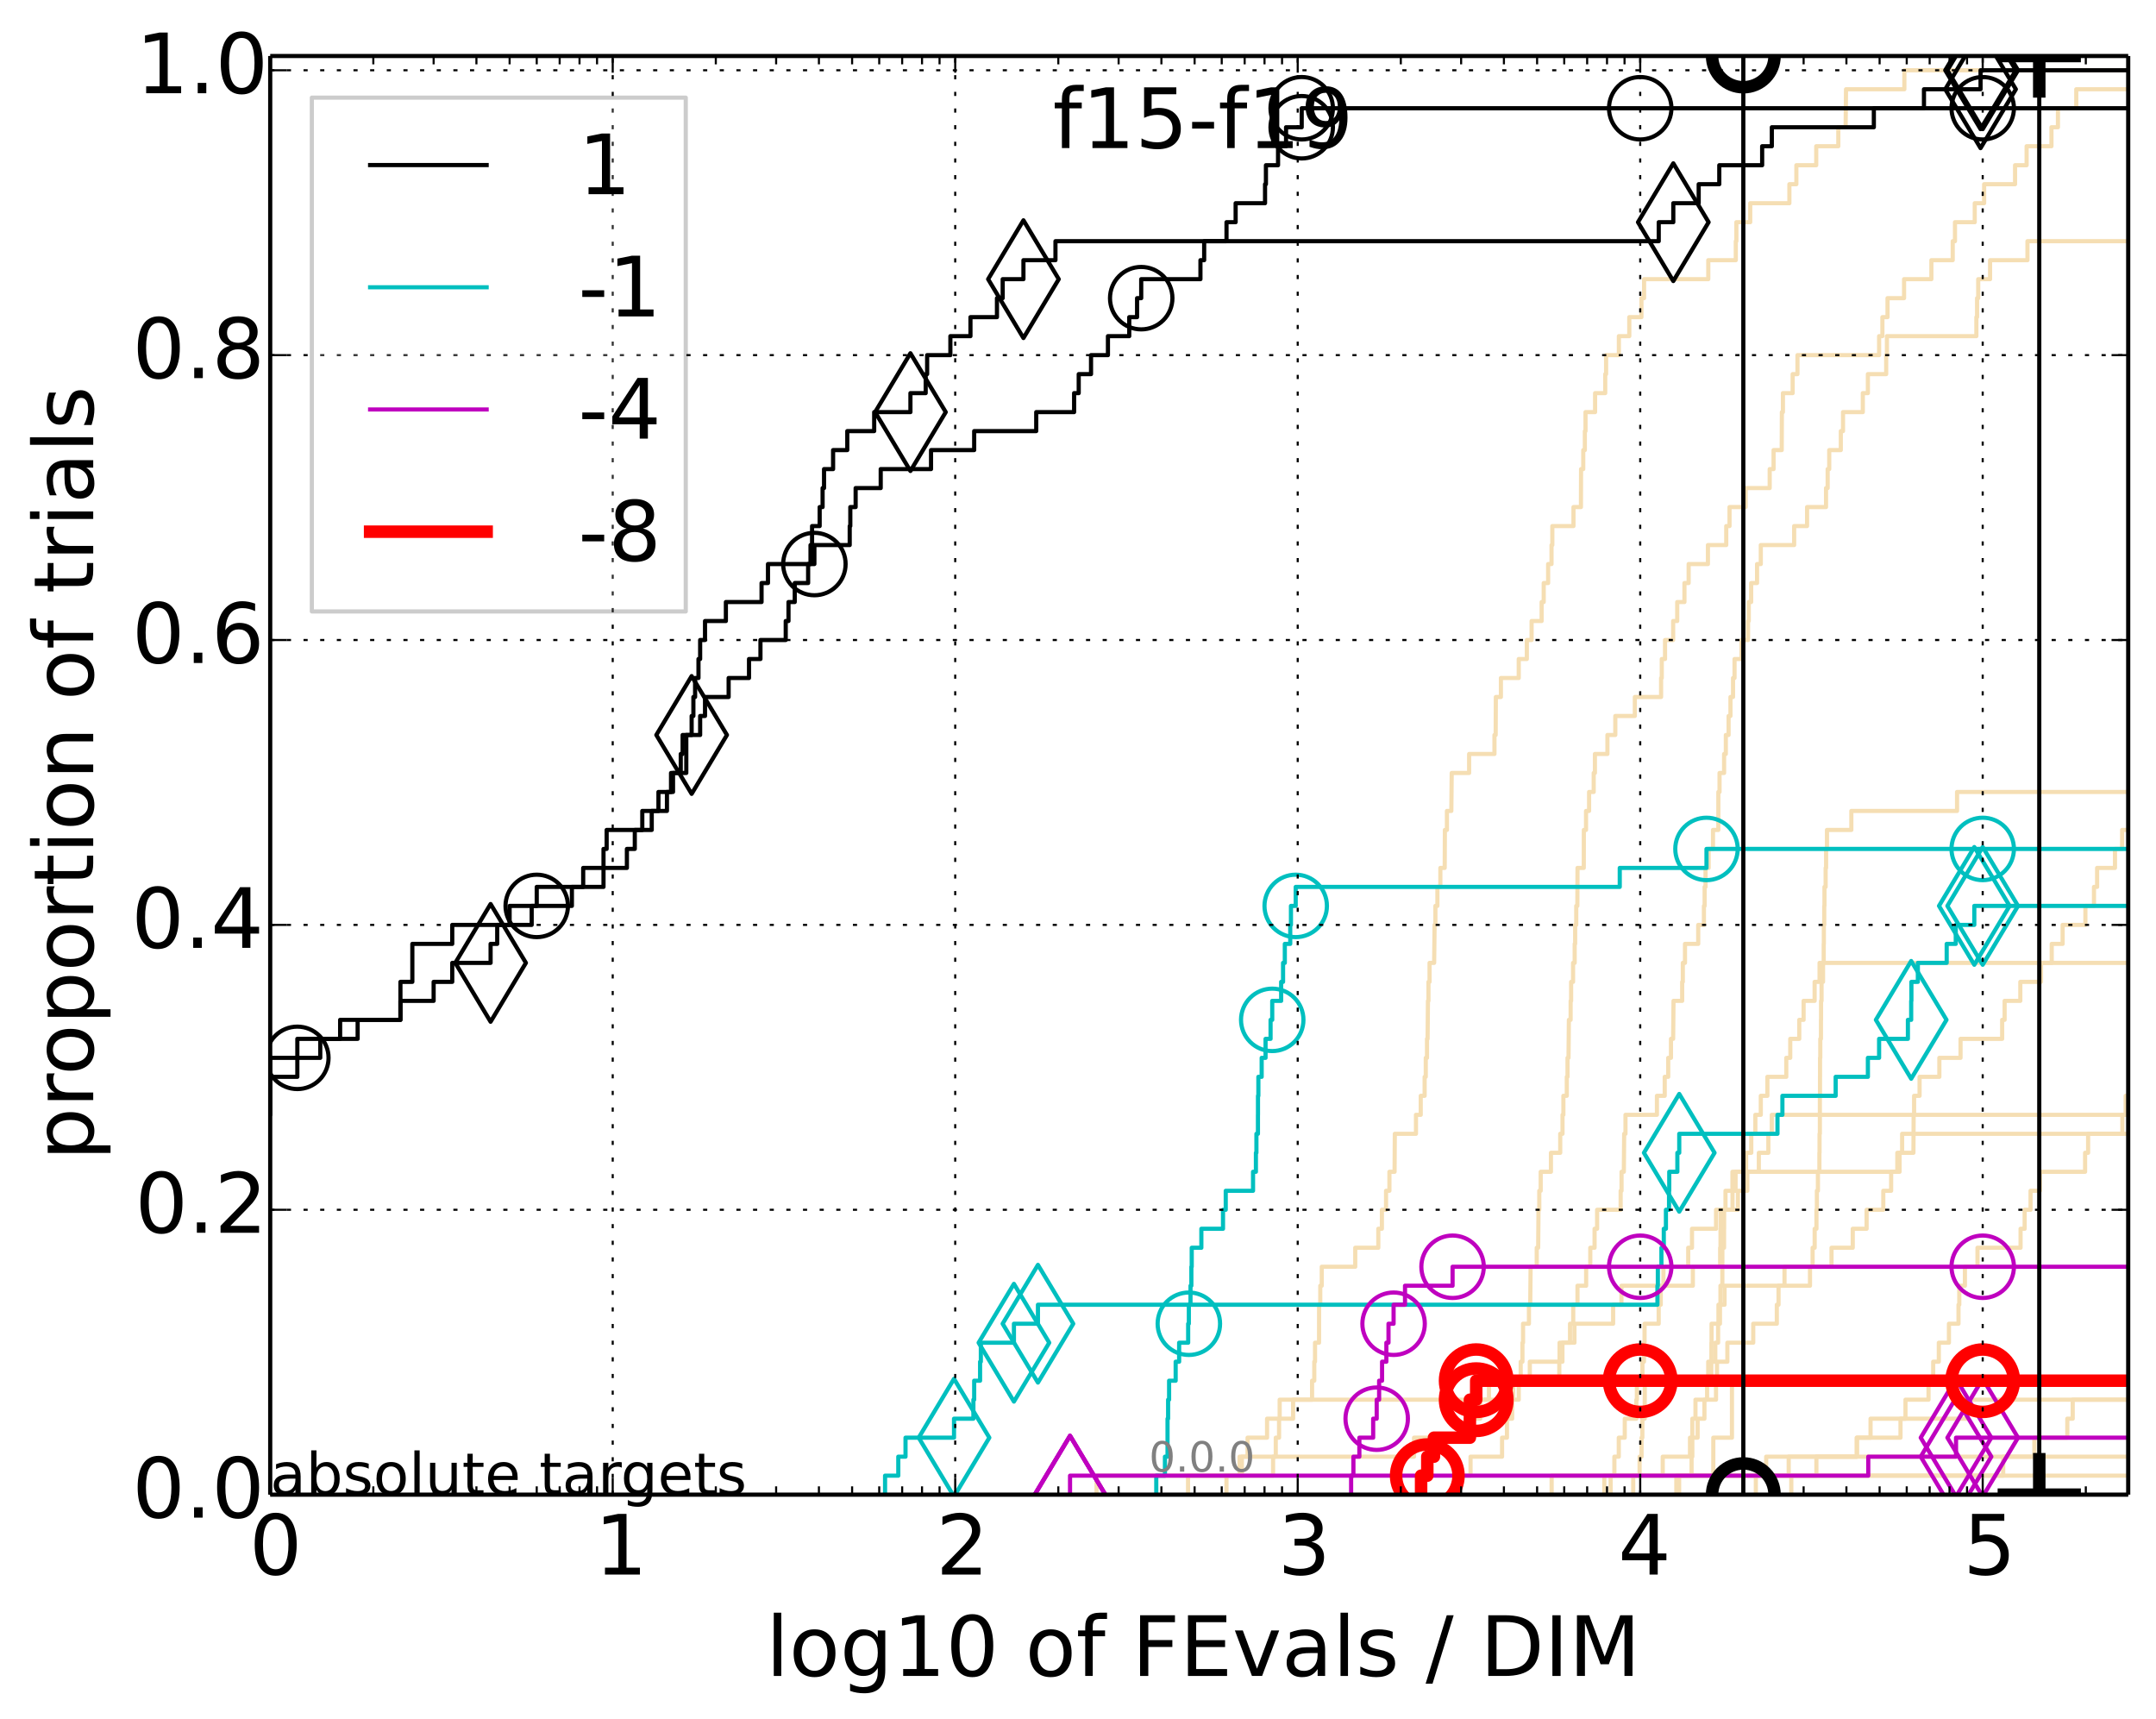 <?xml version="1.0" encoding="utf-8" standalone="no"?>
<!DOCTYPE svg PUBLIC "-//W3C//DTD SVG 1.1//EN"
  "http://www.w3.org/Graphics/SVG/1.1/DTD/svg11.dtd">
<!-- Created with matplotlib (http://matplotlib.org/) -->
<svg height="413pt" version="1.1" viewBox="0 0 518 413" width="518pt" xmlns="http://www.w3.org/2000/svg" xmlns:xlink="http://www.w3.org/1999/xlink">
 <defs>
  <style type="text/css">
*{stroke-linecap:butt;stroke-linejoin:round;}
  </style>
 </defs>
 <g id="figure_1">
  <g id="patch_1">
   <path d="
M0 413.969
L518.522 413.969
L518.522 0
L0 0
z
" style="fill:#ffffff;"/>
  </g>
  <g id="axes_1">
   <g id="patch_2">
    <path d="
M64.922 359.056
L511.322 359.056
L511.322 13.456
L64.922 13.456
z
" style="fill:#ffffff;"/>
   </g>
   <g id="line2d_1"/>
   <g id="line2d_2">
    <path clip-path="url(#p4b24e7e61f)" d="
M411.638 359.056
L411.638 345.369
L416.118 345.369
L416.118 331.682
L416.118 331.682
L416.118 331.682
L511.322 331.682" style="fill:none;stroke:#f5deb3;stroke-linecap:square;"/>
   </g>
   <g id="line2d_3"/>
   <g id="line2d_4"/>
   <g id="line2d_5"/>
   <g id="line2d_6"/>
   <g id="line2d_7">
    <path clip-path="url(#p4b24e7e61f)" d="
M372.798 359.056
L372.798 354.494
L399.489 354.494
L399.489 349.932
L406.036 349.932
L406.036 345.369
L406.6 345.369
L406.6 340.807
L407.351 340.807
L407.351 336.244
L412.29 336.244
L412.29 331.682
L412.525 331.682
L412.525 327.12
L415.016 327.12
L415.016 322.557
L421.23 322.557
L421.23 317.995
L426.899 317.995
L426.899 313.433
L427.31 313.433
L427.31 308.87
L428.743 308.87
L428.743 304.308
L440.04 304.308
L440.04 299.745
L445.141 299.745
L445.141 295.183
L448.47 295.183
L448.47 290.621
L452.479 290.621
L452.479 286.058
L454.364 286.058
L454.364 281.496
L455.849 281.496
L455.849 276.934
L459.722 276.934
L459.774 267.809
L459.883 267.809
L459.883 263.246
L461.197 263.246
L461.197 258.684
L465.949 258.684
L465.949 254.122
L471.037 254.122
L471.037 249.559
L481.04 249.559
L481.04 244.997
L481.629 244.997
L481.629 240.435
L485.4 240.435
L485.4 235.872
L490.371 235.872
L490.371 231.31
L492.944 231.31
L492.944 226.747
L495.567 226.747
L495.567 222.185
L501.039 222.185
L501.039 217.623
L503.1 217.623
L503.1 213.06
L503.851 213.06
L503.851 208.498
L508.145 208.498
L508.145 203.936
L509.862 203.936
L509.862 199.373
L515.384 199.373
L515.384 194.811
L517.628 194.811
L517.628 190.248
L519.522 190.248
L519.522 190.248" style="fill:none;stroke:#f5deb3;stroke-linecap:square;"/>
   </g>
   <g id="line2d_8">
    <path clip-path="url(#p4b24e7e61f)" d="
M392.394 359.056
L392.394 354.494
L393.928 354.494
L393.928 349.932
L394.399 349.932
L394.399 345.369
L394.595 345.369
L394.595 340.807
L395.158 340.807
L395.158 336.244
L395.175 336.244
L395.175 331.682
L411.16 331.682
L411.16 327.12
L412.116 327.12
L412.116 322.557
L412.794 322.557
L412.794 317.995
L412.875 317.995
L412.875 313.433
L413.356 313.433
L413.356 308.87
L413.813 308.87
L413.813 304.308
L413.82 304.308
L413.82 299.745
L414.221 299.745
L414.221 295.183
L414.239 295.183
L414.239 290.621
L414.566 290.621
L414.566 286.058
L416.236 286.058
L416.236 281.496
L456.396 281.496
L456.396 276.934
L457.005 276.934
L457.005 272.371
L457.005 272.371
L457.005 272.371
L511.322 272.371" style="fill:none;stroke:#f5deb3;stroke-linecap:square;"/>
   </g>
   <g id="line2d_9">
    <path clip-path="url(#p4b24e7e61f)" d="
M263.454 359.056
L263.454 354.494
L305.87 354.494
L305.87 349.932
L306.514 349.932
L306.514 345.369
L307.309 345.369
L307.309 340.807
L310.685 340.807
L310.685 336.244
L315.24 336.244
L315.24 331.682
L315.768 331.682
L315.768 327.12
L315.946 327.12
L315.946 322.557
L316.913 322.557
L316.925 313.433
L317.209 313.433
L317.209 308.87
L317.563 308.87
L317.563 304.308
L325.61 304.308
L325.61 299.745
L331.153 299.745
L331.153 295.183
L332.011 295.183
L332.011 290.621
L333.012 290.621
L333.012 286.058
L333.82 286.058
L333.82 281.496
L335.059 281.496
L335.119 272.371
L340.199 272.371
L340.199 267.809
L341.345 267.809
L341.345 263.246
L342.283 263.246
L342.283 258.684
L342.553 258.684
L342.553 254.122
L342.851 254.122
L342.851 249.559
L342.992 249.559
L343.081 240.435
L343.203 240.435
L343.203 235.872
L343.466 235.872
L343.466 231.31
L344.568 231.31
L344.677 222.185
L344.87 222.185
L344.87 217.623
L345.351 217.623
L345.351 213.06
L346.059 213.06
L346.059 208.498
L347.104 208.498
L347.149 199.373
L347.64 199.373
L347.64 194.811
L348.694 194.811
L348.788 185.686
L352.972 185.686
L352.972 181.124
L359.059 181.124
L359.059 176.561
L359.349 176.561
L359.39 167.437
L360.605 167.437
L360.605 162.874
L364.892 162.874
L364.892 158.312
L366.839 158.312
L366.839 153.749
L367.98 153.749
L367.98 149.187
L370.392 149.187
L370.392 144.625
L370.891 144.625
L370.891 140.062
L371.956 140.062
L371.956 135.5
L372.767 135.5
L372.767 130.938
L372.963 130.938
L372.963 126.375
L378.044 126.375
L378.044 121.813
L379.835 121.813
L379.865 112.688
L380.392 112.688
L380.392 108.126
L380.776 108.126
L380.776 103.563
L380.934 103.563
L380.934 99.001
L383.235 99.001
L383.235 94.439
L385.671 94.439
L385.671 89.876
L385.879 89.876
L385.879 85.314
L388.95 85.314
L388.95 80.751
L391.452 80.751
L391.452 76.189
L394.37 76.189
L394.37 71.627
L395.006 71.627
L395.006 67.064
L410.431 67.064
L410.431 62.502
L417.041 62.502
L417.041 57.94
L417.182 57.94
L417.182 53.377
L420.514 53.377
L420.514 48.815
L429.92 48.815
L429.92 44.252
L431.593 44.252
L431.593 39.69
L436.368 39.69
L436.368 35.128
L441.672 35.128
L441.672 30.565
L443.428 30.565
L443.525 21.441
L457.543 21.441
L457.543 16.878
L457.543 16.878
L511.322 16.878
L511.322 16.878" style="fill:none;stroke:#f5deb3;stroke-linecap:square;"/>
   </g>
   <g id="line2d_10"/>
   <g id="line2d_11">
    <path clip-path="url(#p4b24e7e61f)" d="
M430.38 359.056
L430.38 354.494
L481.288 354.494
L481.288 349.932
L488.777 349.932
L488.777 345.369
L496.69 345.369
L496.69 340.807
L497.989 340.807
L497.989 336.244
L519.522 336.244" style="fill:none;stroke:#f5deb3;stroke-linecap:square;"/>
   </g>
   <g id="line2d_12"/>
   <g id="line2d_13"/>
   <g id="line2d_14"/>
   <g id="line2d_15"/>
   <g id="line2d_16"/>
   <g id="line2d_17">
    <path clip-path="url(#p4b24e7e61f)" d="
M385.451 359.056
L385.451 354.494
L387.87 354.494
L387.87 349.932
L388.928 349.932
L388.928 345.369
L390.365 345.369
L390.365 340.807
L393.151 340.807
L393.151 336.244
L393.279 336.244
L393.279 331.682
L394.611 331.682
L394.611 327.12
L394.979 327.12
L394.979 322.557
L395.123 322.557
L395.123 317.995
L398.516 317.995
L398.516 313.433
L399.012 313.433
L399.012 308.87
L406.725 308.87
L406.725 304.308
L413.283 304.308
L413.283 299.745
L413.368 299.745
L413.368 295.183
L413.418 295.183
L413.418 290.621
L416.254 290.621
L416.254 286.058
L416.99 286.058
L416.99 281.496
L419.519 281.496
L419.519 276.934
L420.763 276.934
L420.763 272.371
L421.741 272.371
L421.741 267.809
L423.05 267.809
L423.05 263.246
L424.634 263.246
L424.634 258.684
L429.173 258.684
L429.173 254.122
L430.124 254.122
L430.124 249.559
L432.289 249.559
L432.289 244.997
L433.333 244.997
L433.333 240.435
L435.98 240.435
L435.98 235.872
L437.168 235.872
L437.168 231.31
L437.168 231.31
L437.168 231.31
L511.322 231.31" style="fill:none;stroke:#f5deb3;stroke-linecap:square;"/>
   </g>
   <g id="line2d_18"/>
   <g id="line2d_19">
    <path clip-path="url(#p4b24e7e61f)" d="
M402.754 359.056
L402.754 357.536
L402.754 357.536
L402.754 357.536
L402.754 356.015
L402.754 356.015
L402.754 356.015
L402.754 354.494
L436.407 354.494
L436.407 349.932
L446.174 349.932
L446.174 345.369
L449.418 345.369
L449.418 340.807
L457.809 340.807
L457.809 336.244
L463.348 336.244
L463.348 331.682
L464.469 331.682
L464.469 327.12
L465.819 327.12
L465.819 322.557
L468.252 322.557
L468.252 317.995
L470.547 317.995
L470.547 313.433
L470.734 313.433
L470.734 308.87
L472.089 308.87
L472.089 304.308
L475.11 304.308
L475.11 299.745
L485.459 299.745
L485.459 295.183
L486.444 295.183
L486.444 290.621
L487.858 290.621
L487.858 286.058
L490.12 286.058
L490.12 281.496
L500.964 281.496
L500.964 276.934
L501.69 276.934
L501.69 272.371
L509.917 272.371
L509.917 267.809
L510.707 267.809
L510.707 263.246
L513.166 263.246
L513.166 258.684
L517.081 258.684
L517.081 254.122
L519.348 254.122
L519.348 249.559
L519.522 249.559
L519.522 249.559" style="fill:none;stroke:#f5deb3;stroke-linecap:square;"/>
   </g>
   <g id="line2d_20">
    <path clip-path="url(#p4b24e7e61f)" d="
M386.976 359.056
L386.976 354.494
L386.976 354.494
L386.976 354.494
L511.322 354.494" style="fill:none;stroke:#f5deb3;stroke-linecap:square;"/>
   </g>
   <g id="line2d_21"/>
   <g id="line2d_22">
    <path clip-path="url(#p4b24e7e61f)" d="
M402.902 359.056
L402.902 354.494
L424.342 354.494
L424.342 349.932
L446.078 349.932
L446.078 345.369
L456.615 345.369
L456.615 340.807
L472.743 340.807
L472.743 336.244
L472.743 336.244
L472.743 336.244
L511.322 336.244" style="fill:none;stroke:#f5deb3;stroke-linecap:square;"/>
   </g>
   <g id="line2d_23">
    <path clip-path="url(#p4b24e7e61f)" d="
M421.857 359.056
L421.857 354.494
L429.752 354.494
L429.752 349.932
L429.752 349.932
L429.752 349.932
L511.322 349.932" style="fill:none;stroke:#f5deb3;stroke-linecap:square;"/>
   </g>
   <g id="line2d_24">
    <path clip-path="url(#p4b24e7e61f)" d="
M294.67 359.056
L294.67 354.494
L297.816 354.494
L297.816 349.932
L299.739 349.932
L299.739 345.369
L304.425 345.369
L304.425 340.807
L307.454 340.807
L307.454 336.244
L363.554 336.244
L363.554 331.682
L365.36 331.682
L365.36 327.12
L365.779 327.12
L365.779 322.557
L365.927 322.557
L365.927 317.995
L367.341 317.995
L367.341 313.433
L367.654 313.433
L367.745 304.308
L369.217 304.308
L369.217 299.745
L369.559 299.745
L369.641 290.621
L369.826 290.621
L369.826 286.058
L370.168 286.058
L370.168 281.496
L372.626 281.496
L372.626 276.934
L374.858 276.934
L374.858 272.371
L375.41 272.371
L375.41 267.809
L375.618 267.809
L375.618 263.246
L376.436 263.246
L376.436 258.684
L376.612 258.684
L376.612 254.122
L376.85 254.122
L376.939 244.997
L377.359 244.997
L377.359 240.435
L377.479 240.435
L377.479 235.872
L377.946 235.872
L377.946 231.31
L378.332 231.31
L378.332 226.747
L378.445 226.747
L378.445 222.185
L378.708 222.185
L378.708 217.623
L378.974 217.623
L379.012 208.498
L380.517 208.498
L380.536 199.373
L381.06 199.373
L381.06 194.811
L381.794 194.811
L381.794 190.248
L382.903 190.248
L382.903 185.686
L383.193 185.686
L383.193 181.124
L386.198 181.124
L386.198 176.561
L388.093 176.561
L388.093 171.999
L392.786 171.999
L392.786 167.437
L399.092 167.437
L399.092 162.874
L399.257 162.874
L399.257 158.312
L400.04 158.312
L400.04 153.749
L401.991 153.749
L401.991 149.187
L402.969 149.187
L402.969 144.625
L404.704 144.625
L404.704 140.062
L405.712 140.062
L405.712 135.5
L410.346 135.5
L410.346 130.938
L414.748 130.938
L414.748 126.375
L415.535 126.375
L415.535 121.813
L419.39 121.813
L419.39 117.25
L425.186 117.25
L425.186 112.688
L426.119 112.688
L426.119 108.126
L428.074 108.126
L428.115 99.001
L428.365 99.001
L428.365 94.439
L430.705 94.439
L430.705 89.876
L431.858 89.876
L431.858 85.314
L451.475 85.314
L451.475 80.751
L452.263 80.751
L452.263 76.189
L453.498 76.189
L453.498 71.627
L457.469 71.627
L457.469 67.064
L464.033 67.064
L464.033 62.502
L469.158 62.502
L469.158 57.94
L469.701 57.94
L469.701 53.377
L474.452 53.377
L474.452 48.815
L476.707 48.815
L476.707 44.252
L484.137 44.252
L484.137 39.69
L486.916 39.69
L486.916 35.128
L492.883 35.128
L492.883 30.565
L494.441 30.565
L494.441 26.003
L498.842 26.003
L498.842 21.441
L511.901 21.441
L511.901 16.878
L511.901 16.878" style="fill:none;stroke:#f5deb3;stroke-linecap:square;"/>
   </g>
   <g id="line2d_25">
    <path clip-path="url(#p4b24e7e61f)" d="
M403.425 359.056
L403.425 354.494
L406.416 354.494
L406.416 349.932
L406.598 349.932
L406.598 345.369
L407.871 345.369
L407.871 340.807
L409.507 340.807
L409.507 336.244
L410.145 336.244
L410.145 331.682
L410.417 331.682
L410.417 327.12
L411.183 327.12
L411.183 322.557
L411.219 322.557
L411.219 317.995
L413.24 317.995
L413.24 313.433
L414.338 313.433
L414.338 308.87
L434.869 308.87
L434.869 304.308
L435.497 304.308
L435.497 299.745
L435.993 299.745
L435.993 295.183
L436.419 295.183
L436.419 290.621
L436.521 290.621
L436.521 286.058
L436.772 286.058
L436.772 281.496
L437.129 281.496
L437.129 276.934
L437.164 276.934
L437.164 272.371
L437.241 272.371
L437.241 267.809
L437.242 267.809
L437.242 263.246
L437.271 263.246
L437.271 258.684
L437.281 258.684
L437.281 254.122
L437.343 254.122
L437.343 249.559
L437.502 249.559
L437.502 244.997
L437.527 244.997
L437.527 240.435
L437.648 240.435
L437.648 235.872
L438.005 235.872
L438.005 231.31
L438.166 231.31
L438.166 226.747
L438.199 226.747
L438.199 222.185
L438.29 222.185
L438.29 217.623
L438.345 217.623
L438.345 213.06
L438.628 213.06
L438.628 208.498
L438.74 208.498
L438.74 203.936
L438.948 203.936
L438.948 199.373
L444.803 199.373
L444.803 194.811
L470.2 194.811
L470.2 190.248
L470.2 190.248
L470.2 190.248
L511.322 190.248" style="fill:none;stroke:#f5deb3;stroke-linecap:square;"/>
   </g>
   <g id="line2d_26">
    <path clip-path="url(#p4b24e7e61f)" d="
M350.526 359.056
L350.526 354.494
L353.311 354.494
L353.311 349.932
L360.885 349.932
L360.885 345.369
L362.059 345.369
L362.059 340.807
L363.313 340.807
L363.313 336.244
L364.897 336.244
L364.897 331.682
L367.553 331.682
L367.553 327.12
L374.699 327.12
L374.699 322.557
L378.275 322.557
L378.275 317.995
L387.572 317.995
L387.572 313.433
L389.565 313.433
L389.565 308.87
L399.652 308.87
L399.652 304.308
L405.61 304.308
L405.61 299.745
L406.517 299.745
L406.517 295.183
L412.3 295.183
L412.3 290.621
L417.549 290.621
L417.549 286.058
L419.811 286.058
L419.811 281.496
L422.577 281.496
L422.577 276.934
L424.862 276.934
L424.862 272.371
L425.69 272.371
L425.69 267.809
L425.69 267.809
L425.69 267.809
L511.322 267.809" style="fill:none;stroke:#f5deb3;stroke-linecap:square;"/>
   </g>
   <g id="line2d_27"/>
   <g id="line2d_28">
    <path clip-path="url(#p4b24e7e61f)" d="
M285.438 359.056
L285.438 354.494
L298.371 354.494
L298.371 349.932
L339.734 349.932
L339.734 345.369
L352.097 345.369
L352.097 340.807
L355.642 340.807
L355.642 336.244
L357.738 336.244
L357.738 331.682
L374.639 331.682
L374.639 327.12
L375.391 327.12
L375.391 322.557
L377.214 322.557
L377.214 317.995
L377.983 317.995
L377.983 313.433
L379.006 313.433
L379.006 308.87
L381.085 308.87
L381.085 304.308
L382.082 304.308
L382.082 299.745
L383.113 299.745
L383.113 295.183
L383.723 295.183
L383.723 290.621
L389.377 290.621
L389.377 286.058
L389.593 286.058
L389.593 281.496
L390.143 281.496
L390.223 272.371
L390.538 272.371
L390.538 267.809
L398.092 267.809
L398.092 263.246
L399.966 263.246
L399.966 258.684
L400.809 258.684
L400.809 254.122
L401.466 254.122
L401.466 249.559
L401.988 249.559
L402.08 240.435
L404.159 240.435
L404.159 235.872
L404.315 235.872
L404.315 231.31
L404.836 231.31
L404.836 226.747
L408.014 226.747
L408.014 222.185
L409.385 222.185
L409.385 217.623
L409.553 217.623
L409.553 213.06
L409.77 213.06
L409.77 208.498
L410.519 208.498
L410.519 203.936
L411.564 203.936
L411.564 199.373
L412.849 199.373
L412.852 190.248
L413.137 190.248
L413.137 185.686
L414.233 185.686
L414.233 181.124
L414.648 181.124
L414.648 176.561
L415.311 176.561
L415.311 171.999
L415.761 171.999
L415.761 167.437
L416.38 167.437
L416.38 162.874
L416.74 162.874
L416.74 158.312
L418.414 158.312
L418.414 153.749
L419.986 153.749
L419.986 149.187
L420.161 149.187
L420.161 144.625
L420.735 144.625
L420.735 140.062
L422.15 140.062
L422.15 135.5
L423.048 135.5
L423.048 130.938
L431.064 130.938
L431.064 126.375
L434.167 126.375
L434.167 121.813
L438.719 121.813
L438.719 117.25
L439.113 117.25
L439.113 112.688
L439.49 112.688
L439.49 108.126
L442.272 108.126
L442.272 103.563
L442.806 103.563
L442.806 99.001
L447.56 99.001
L447.56 94.439
L448.779 94.439
L448.779 89.876
L453.175 89.876
L453.175 85.314
L453.352 85.314
L453.352 80.751
L474.841 80.751
L474.841 76.189
L475.009 76.189
L475.009 71.627
L475.286 71.627
L475.286 67.064
L478.136 67.064
L478.136 62.502
L487.119 62.502
L487.119 57.94
L514.716 57.94
L514.716 53.377
L516.527 53.377
L516.527 48.815
L517.748 48.815
L517.748 44.252
L519.522 44.252
L519.522 44.252" style="fill:none;stroke:#f5deb3;stroke-linecap:square;"/>
   </g>
   <g id="line2d_29"/>
   <g id="line2d_30"/>
   <g id="line2d_31">
    <path clip-path="url(#p4b24e7e61f)" d="
M7.405 359.056
L7.405 354.494
L7.405 354.494
L7.405 354.494
L7.405 349.932
L7.405 349.932
L7.405 349.932
L7.405 345.369
L7.405 345.369
L7.405 345.369
L7.405 340.807
L7.405 340.807
L7.405 340.807
L7.405 336.244
L7.405 336.244
L7.405 336.244
L7.405 331.682
L7.405 331.682
L7.405 331.682
L7.405 327.12
L7.405 327.12
L7.405 327.12
L7.405 322.557
L7.405 322.557
L7.405 322.557
L7.405 317.995
L7.405 317.995
L7.405 317.995
L7.405 313.433
L7.405 313.433
L7.405 313.433
L7.405 308.87
L7.405 308.87
L7.405 308.87
L7.405 304.308
L7.405 304.308
L7.405 304.308
L7.405 299.745
L7.405 299.745
L7.405 299.745
L7.405 295.183
L7.405 295.183
L7.405 295.183
L7.405 290.621
L7.405 290.621
L7.405 290.621
L7.405 286.058
L7.405 286.058
L7.405 286.058
L7.405 281.496
L7.405 281.496
L7.405 281.496
L7.405 276.934
L32.176 276.934
L32.176 272.371
L46.666 272.371
L46.666 267.809
L64.922 267.809
L64.922 258.684
L71.438 258.684
L71.438 254.122
L76.947 254.122
L76.947 249.559
L85.928 249.559
L85.928 244.997
L96.209 244.997
L96.209 240.435
L104.184 240.435
L104.184 235.872
L108.657 235.872
L108.657 231.31
L117.871 231.31
L117.871 226.747
L119.459 226.747
L119.459 222.185
L127.743 222.185
L127.743 217.623
L137.403 217.623
L137.403 213.06
L144.999 213.06
L144.999 203.936
L145.752 203.936
L145.752 199.373
L154.317 199.373
L154.317 194.811
L158.199 194.811
L158.199 190.248
L161.221 190.248
L161.221 185.686
L164.89 185.686
L164.89 176.561
L166.174 176.561
L166.174 171.999
L166.592 171.999
L166.592 167.437
L167.005 167.437
L167.005 162.874
L167.817 162.874
L167.817 158.312
L168.217 158.312
L168.217 153.749
L169.388 153.749
L169.388 149.187
L174.4 149.187
L174.4 144.625
L182.971 144.625
L182.971 140.062
L184.514 140.062
L184.514 135.5
L194.732 135.5
L194.732 130.938
L195.108 130.938
L195.108 126.375
L196.932 126.375
L196.932 121.813
L197.636 121.813
L197.636 117.25
L197.983 117.25
L197.983 112.688
L200.159 112.688
L200.159 108.126
L203.566 108.126
L203.566 103.563
L210.032 103.563
L210.032 99.001
L218.739 99.001
L218.739 94.439
L222.407 94.439
L222.407 89.876
L222.754 89.876
L222.754 85.314
L228.337 85.314
L228.337 80.751
L233.164 80.751
L233.164 76.189
L239.529 76.189
L239.529 71.627
L240.906 71.627
L240.906 67.064
L245.892 67.064
L245.892 62.502
L253.585 62.502
L253.585 57.94
L398.528 57.94
L398.528 53.377
L402.027 53.377
L402.027 48.815
L408.126 48.815
L408.126 44.252
L413.074 44.252
L413.074 39.69
L423.375 39.69
L423.375 35.128
L425.701 35.128
L425.701 30.565
L450.211 30.565
L450.211 26.003
L462.252 26.003
L462.252 21.441
L475.847 21.441
L475.847 16.878
L475.847 16.878
L511.322 16.878
L511.322 16.878" style="fill:none;stroke:#000000;stroke-linecap:square;"/>
   </g>
   <g id="line2d_32">
    <defs>
     <path d="
M-6.66134e-16 14.142
L8.485 0
L-6.66134e-16 -14.142
L-8.485 -1.77636e-15
z
" id="m56f85d7cf4" style="stroke:#000000;stroke-linejoin:miter;"/>
    </defs>
    <g clip-path="url(#p4b24e7e61f)">
     <use style="fill:none;stroke:#000000;stroke-linejoin:miter;" x="32.176" xlink:href="#m56f85d7cf4" y="276.934"/>
     <use style="fill:none;stroke:#000000;stroke-linejoin:miter;" x="117.871" xlink:href="#m56f85d7cf4" y="231.31"/>
     <use style="fill:none;stroke:#000000;stroke-linejoin:miter;" x="166.174" xlink:href="#m56f85d7cf4" y="176.561"/>
     <use style="fill:none;stroke:#000000;stroke-linejoin:miter;" x="218.739" xlink:href="#m56f85d7cf4" y="99.001"/>
     <use style="fill:none;stroke:#000000;stroke-linejoin:miter;" x="245.892" xlink:href="#m56f85d7cf4" y="67.064"/>
     <use style="fill:none;stroke:#000000;stroke-linejoin:miter;" x="402.027" xlink:href="#m56f85d7cf4" y="53.377"/>
     <use style="fill:none;stroke:#000000;stroke-linejoin:miter;" x="475.847" xlink:href="#m56f85d7cf4" y="21.441"/>
     <use style="fill:none;stroke:#000000;stroke-linejoin:miter;" x="475.847" xlink:href="#m56f85d7cf4" y="16.878"/>
     <use style="fill:none;stroke:#000000;stroke-linejoin:miter;" x="476.365" xlink:href="#m56f85d7cf4" y="16.878"/>
    </g>
   </g>
   <g id="line2d_33"/>
   <g id="line2d_34">
    <path clip-path="url(#p4b24e7e61f)" d="
M7.405 359.056
L7.405 354.494
L7.405 354.494
L7.405 354.494
L7.405 349.932
L7.405 349.932
L7.405 349.932
L7.405 345.369
L7.405 345.369
L7.405 345.369
L7.405 340.807
L7.405 340.807
L7.405 340.807
L7.405 336.244
L7.405 336.244
L7.405 336.244
L7.405 331.682
L7.405 331.682
L7.405 331.682
L7.405 327.12
L7.405 327.12
L7.405 327.12
L7.405 322.557
L7.405 322.557
L7.405 322.557
L7.405 317.995
L7.405 317.995
L7.405 317.995
L7.405 313.433
L7.405 313.433
L7.405 313.433
L7.405 308.87
L7.405 308.87
L7.405 308.87
L7.405 304.308
L7.405 304.308
L7.405 304.308
L7.405 299.745
L7.405 299.745
L7.405 299.745
L7.405 295.183
L7.405 295.183
L7.405 295.183
L7.405 290.621
L7.405 290.621
L7.405 290.621
L7.405 286.058
L7.405 286.058
L7.405 286.058
L7.405 281.496
L7.405 281.496
L7.405 281.496
L7.405 276.934
L32.176 276.934
L32.176 263.246
L56.947 263.246
L56.947 258.684
L64.922 258.684
L64.922 254.122
L71.438 254.122
L71.438 249.559
L81.719 249.559
L81.719 244.997
L96.209 244.997
L96.209 235.872
L99.07 235.872
L99.07 226.747
L108.657 226.747
L108.657 222.185
L122.439 222.185
L122.439 217.623
L128.955 217.623
L128.955 213.06
L140.118 213.06
L140.118 208.498
L150.617 208.498
L150.617 203.936
L152.515 203.936
L152.515 199.373
L156.587 199.373
L156.587 194.811
L160.242 194.811
L160.242 190.248
L161.701 190.248
L161.701 185.686
L163.558 185.686
L163.558 181.124
L164.007 181.124
L164.007 176.561
L168.217 176.561
L168.217 171.999
L169.388 171.999
L169.388 167.437
L175.062 167.437
L175.062 162.874
L179.957 162.874
L179.957 158.312
L182.707 158.312
L182.707 153.749
L188.779 153.749
L188.779 149.187
L189.443 149.187
L189.443 144.625
L190.945 144.625
L190.945 140.062
L194.16 140.062
L194.16 135.5
L195.665 135.5
L195.665 130.938
L204.151 130.938
L204.151 126.375
L204.296 126.375
L204.296 121.813
L205.575 121.813
L205.575 117.25
L211.599 117.25
L211.599 112.688
L223.691 112.688
L223.691 108.126
L234.056 108.126
L234.056 103.563
L248.964 103.563
L248.964 99.001
L258.065 99.001
L258.065 94.439
L259.172 94.439
L259.172 89.876
L262.131 89.876
L262.131 85.314
L266.193 85.314
L266.193 80.751
L271.312 80.751
L271.312 76.189
L273.192 76.189
L273.192 71.627
L274.188 71.627
L274.188 67.064
L288.418 67.064
L288.418 62.502
L289.314 62.502
L289.314 57.94
L294.681 57.94
L294.681 53.377
L296.873 53.377
L296.873 48.815
L303.938 48.815
L303.938 44.252
L304.151 44.252
L304.151 39.69
L307.065 39.69
L307.065 35.128
L308.986 35.128
L308.986 30.565
L312.747 30.565
L312.747 26.003
L312.747 26.003
L511.322 26.003
L511.322 26.003" style="fill:none;stroke:#000000;stroke-linecap:square;"/>
   </g>
   <g id="line2d_35">
    <defs>
     <path d="
M0 7.5
C1.989 7.5 3.897 6.71 5.303 5.303
C6.71 3.897 7.5 1.989 7.5 0
C7.5 -1.989 6.71 -3.897 5.303 -5.303
C3.897 -6.71 1.989 -7.5 0 -7.5
C-1.989 -7.5 -3.897 -6.71 -5.303 -5.303
C-6.71 -3.897 -7.5 -1.989 -7.5 0
C-7.5 1.989 -6.71 3.897 -5.303 5.303
C-3.897 6.71 -1.989 7.5 0 7.5
z
" id="m7d63b959ce" style="stroke:#000000;"/>
    </defs>
    <g clip-path="url(#p4b24e7e61f)">
     <use style="fill:none;stroke:#000000;" x="71.438" xlink:href="#m7d63b959ce" y="254.122"/>
     <use style="fill:none;stroke:#000000;" x="128.955" xlink:href="#m7d63b959ce" y="217.623"/>
     <use style="fill:none;stroke:#000000;" x="195.665" xlink:href="#m7d63b959ce" y="135.5"/>
     <use style="fill:none;stroke:#000000;" x="274.188" xlink:href="#m7d63b959ce" y="71.627"/>
     <use style="fill:none;stroke:#000000;" x="312.747" xlink:href="#m7d63b959ce" y="30.565"/>
     <use style="fill:none;stroke:#000000;" x="312.747" xlink:href="#m7d63b959ce" y="26.003"/>
     <use style="fill:none;stroke:#000000;" x="394.077" xlink:href="#m7d63b959ce" y="26.003"/>
     <use style="fill:none;stroke:#000000;" x="476.365" xlink:href="#m7d63b959ce" y="26.003"/>
    </g>
   </g>
   <g id="line2d_36"/>
   <g id="line2d_37">
    <path clip-path="url(#p4b24e7e61f)" d="
M212.645 359.056
L212.645 354.494
L215.822 354.494
L215.822 349.932
L217.56 349.932
L217.56 345.369
L229.212 345.369
L229.212 340.807
L233.867 340.807
L233.867 336.244
L234.056 336.244
L234.056 331.682
L235.475 331.682
L235.475 327.12
L235.656 327.12
L235.656 322.557
L243.606 322.557
L243.606 317.995
L249.376 317.995
L249.376 313.433
L398.214 313.433
L398.214 308.87
L398.313 308.87
L398.313 304.308
L399.17 304.308
L399.17 299.745
L399.741 299.745
L399.741 295.183
L400.254 295.183
L400.254 290.621
L401.003 290.621
L401.003 286.058
L401.053 286.058
L401.053 281.496
L403.003 281.496
L403.003 276.934
L403.455 276.934
L403.455 272.371
L427.056 272.371
L427.056 267.809
L428.241 267.809
L428.241 263.246
L441.035 263.246
L441.035 258.684
L448.779 258.684
L448.779 254.122
L451.472 254.122
L451.472 249.559
L458.392 249.559
L458.392 244.997
L459.18 244.997
L459.18 240.435
L459.232 240.435
L459.232 235.872
L460.781 235.872
L460.781 231.31
L467.711 231.31
L467.711 226.747
L469.89 226.747
L469.89 222.185
L474.346 222.185
L474.346 217.623
L474.346 217.623
L474.346 217.623
L511.322 217.623" style="fill:none;stroke:#00bfbf;stroke-linecap:square;"/>
   </g>
   <g id="line2d_38">
    <defs>
     <path d="
M-6.66134e-16 14.142
L8.485 0
L-6.66134e-16 -14.142
L-8.485 -1.77636e-15
z
" id="m3ed5c48278" style="stroke:#00bfbf;stroke-linejoin:miter;"/>
    </defs>
    <g clip-path="url(#p4b24e7e61f)">
     <use style="fill:none;stroke:#00bfbf;stroke-linejoin:miter;" x="229.212" xlink:href="#m3ed5c48278" y="345.369"/>
     <use style="fill:none;stroke:#00bfbf;stroke-linejoin:miter;" x="243.606" xlink:href="#m3ed5c48278" y="322.557"/>
     <use style="fill:none;stroke:#00bfbf;stroke-linejoin:miter;" x="249.376" xlink:href="#m3ed5c48278" y="317.995"/>
     <use style="fill:none;stroke:#00bfbf;stroke-linejoin:miter;" x="403.455" xlink:href="#m3ed5c48278" y="276.934"/>
     <use style="fill:none;stroke:#00bfbf;stroke-linejoin:miter;" x="459.18" xlink:href="#m3ed5c48278" y="244.997"/>
     <use style="fill:none;stroke:#00bfbf;stroke-linejoin:miter;" x="474.346" xlink:href="#m3ed5c48278" y="217.623"/>
     <use style="fill:none;stroke:#00bfbf;stroke-linejoin:miter;" x="476.365" xlink:href="#m3ed5c48278" y="217.623"/>
    </g>
   </g>
   <g id="line2d_39"/>
   <g id="line2d_40">
    <path clip-path="url(#p4b24e7e61f)" d="
M277.806 359.056
L277.806 354.494
L279.89 354.494
L279.89 349.932
L280.512 349.932
L280.512 345.369
L280.512 345.369
L280.512 340.807
L280.649 340.807
L280.649 336.244
L280.888 336.244
L280.888 331.682
L282.464 331.682
L282.464 327.12
L283.299 327.12
L283.299 322.557
L285.468 322.557
L285.468 317.995
L285.632 317.995
L285.632 313.433
L286.031 313.433
L286.031 308.87
L286.236 308.87
L286.236 304.308
L286.324 304.308
L286.324 299.745
L288.638 299.745
L288.638 295.183
L293.841 295.183
L293.841 290.621
L294.496 290.621
L294.496 286.058
L301.056 286.058
L301.056 281.496
L301.744 281.496
L301.744 276.934
L301.867 276.934
L301.867 272.371
L302.233 272.371
L302.233 267.809
L302.243 267.809
L302.243 263.246
L302.336 263.246
L302.336 258.684
L303.128 258.684
L303.128 254.122
L304.063 254.122
L304.063 249.559
L305.267 249.559
L305.267 244.997
L305.667 244.997
L305.667 240.435
L307.808 240.435
L307.808 235.872
L308.268 235.872
L308.268 231.31
L308.691 231.31
L308.691 226.747
L309.992 226.747
L309.992 222.185
L310.165 222.185
L310.165 217.623
L311.306 217.623
L311.306 213.06
L389.161 213.06
L389.161 208.498
L410 208.498
L410 203.936
L410 203.936
L410 203.936
L511.322 203.936" style="fill:none;stroke:#00bfbf;stroke-linecap:square;"/>
   </g>
   <g id="line2d_41">
    <defs>
     <path d="
M0 7.5
C1.989 7.5 3.897 6.71 5.303 5.303
C6.71 3.897 7.5 1.989 7.5 0
C7.5 -1.989 6.71 -3.897 5.303 -5.303
C3.897 -6.71 1.989 -7.5 0 -7.5
C-1.989 -7.5 -3.897 -6.71 -5.303 -5.303
C-6.71 -3.897 -7.5 -1.989 -7.5 0
C-7.5 1.989 -6.71 3.897 -5.303 5.303
C-3.897 6.71 -1.989 7.5 0 7.5
z
" id="mbdc0cc27b6" style="stroke:#00bfbf;"/>
    </defs>
    <g clip-path="url(#p4b24e7e61f)">
     <use style="fill:none;stroke:#00bfbf;" x="285.632" xlink:href="#mbdc0cc27b6" y="317.995"/>
     <use style="fill:none;stroke:#00bfbf;" x="305.667" xlink:href="#mbdc0cc27b6" y="244.997"/>
     <use style="fill:none;stroke:#00bfbf;" x="311.306" xlink:href="#mbdc0cc27b6" y="217.623"/>
     <use style="fill:none;stroke:#00bfbf;" x="410" xlink:href="#mbdc0cc27b6" y="203.936"/>
     <use style="fill:none;stroke:#00bfbf;" x="476.365" xlink:href="#mbdc0cc27b6" y="203.936"/>
    </g>
   </g>
   <g id="line2d_42"/>
   <g id="line2d_43">
    <path clip-path="url(#p4b24e7e61f)" d="
M257.087 359.056
L257.087 354.494
L448.87 354.494
L448.87 349.932
L469.956 349.932
L469.956 345.369
L469.956 345.369
L469.956 345.369
L511.322 345.369" style="fill:none;stroke:#bf00bf;stroke-linecap:square;"/>
   </g>
   <g id="line2d_44">
    <defs>
     <path d="
M-6.66134e-16 14.142
L8.485 0
L-6.66134e-16 -14.142
L-8.485 -1.77636e-15
z
" id="m2a6c1dc800" style="stroke:#bf00bf;stroke-linejoin:miter;"/>
    </defs>
    <g clip-path="url(#p4b24e7e61f)">
     <use style="fill:none;stroke:#bf00bf;stroke-linejoin:miter;" x="257.087" xlink:href="#m2a6c1dc800" y="359.056"/>
     <use style="fill:none;stroke:#bf00bf;stroke-linejoin:miter;" x="257.087" xlink:href="#m2a6c1dc800" y="359.056"/>
     <use style="fill:none;stroke:#bf00bf;stroke-linejoin:miter;" x="257.087" xlink:href="#m2a6c1dc800" y="359.056"/>
     <use style="fill:none;stroke:#bf00bf;stroke-linejoin:miter;" x="469.956" xlink:href="#m2a6c1dc800" y="349.932"/>
     <use style="fill:none;stroke:#bf00bf;stroke-linejoin:miter;" x="469.956" xlink:href="#m2a6c1dc800" y="345.369"/>
     <use style="fill:none;stroke:#bf00bf;stroke-linejoin:miter;" x="476.365" xlink:href="#m2a6c1dc800" y="345.369"/>
    </g>
   </g>
   <g id="line2d_45"/>
   <g id="line2d_46">
    <path clip-path="url(#p4b24e7e61f)" d="
M324.62 359.056
L324.62 354.494
L325.17 354.494
L325.17 349.932
L326.601 349.932
L326.601 345.369
L329.918 345.369
L329.918 340.807
L330.764 340.807
L330.764 336.244
L331.348 336.244
L331.348 331.682
L332.056 331.682
L332.056 327.12
L333.087 327.12
L333.087 322.557
L333.599 322.557
L333.599 317.995
L334.824 317.995
L334.824 313.433
L337.567 313.433
L337.567 308.87
L348.995 308.87
L348.995 304.308
L348.995 304.308
L348.995 304.308
L511.322 304.308" style="fill:none;stroke:#bf00bf;stroke-linecap:square;"/>
   </g>
   <g id="line2d_47">
    <defs>
     <path d="
M0 7.5
C1.989 7.5 3.897 6.71 5.303 5.303
C6.71 3.897 7.5 1.989 7.5 0
C7.5 -1.989 6.71 -3.897 5.303 -5.303
C3.897 -6.71 1.989 -7.5 0 -7.5
C-1.989 -7.5 -3.897 -6.71 -5.303 -5.303
C-6.71 -3.897 -7.5 -1.989 -7.5 0
C-7.5 1.989 -6.71 3.897 -5.303 5.303
C-3.897 6.71 -1.989 7.5 0 7.5
z
" id="mcc0b4a10ca" style="stroke:#bf00bf;"/>
    </defs>
    <g clip-path="url(#p4b24e7e61f)">
     <use style="fill:none;stroke:#bf00bf;" x="330.764" xlink:href="#mcc0b4a10ca" y="340.807"/>
     <use style="fill:none;stroke:#bf00bf;" x="334.824" xlink:href="#mcc0b4a10ca" y="317.995"/>
     <use style="fill:none;stroke:#bf00bf;" x="348.995" xlink:href="#mcc0b4a10ca" y="304.308"/>
     <use style="fill:none;stroke:#bf00bf;" x="394.077" xlink:href="#mcc0b4a10ca" y="304.308"/>
     <use style="fill:none;stroke:#bf00bf;" x="476.365" xlink:href="#mcc0b4a10ca" y="304.308"/>
    </g>
   </g>
   <g id="line2d_48"/>
   <g id="line2d_49"/>
   <g id="line2d_50">
    <path clip-path="url(#p4b24e7e61f)" d="
M341.433 359.056
L341.433 354.494
L342.923 354.494
L342.923 349.932
L344.523 349.932
L344.523 345.369
L353.155 345.369
L353.155 340.807
L353.163 340.807
L353.163 336.244
L354.676 336.244
L354.676 331.682
L354.676 331.682
L354.676 331.682
L511.322 331.682" style="fill:none;stroke:#ff0000;stroke-linecap:square;stroke-width:3.0;"/>
   </g>
   <g id="line2d_51">
    <defs>
     <path d="
M0 7.5
C1.989 7.5 3.897 6.71 5.303 5.303
C6.71 3.897 7.5 1.989 7.5 0
C7.5 -1.989 6.71 -3.897 5.303 -5.303
C3.897 -6.71 1.989 -7.5 0 -7.5
C-1.989 -7.5 -3.897 -6.71 -5.303 -5.303
C-6.71 -3.897 -7.5 -1.989 -7.5 0
C-7.5 1.989 -6.71 3.897 -5.303 5.303
C-3.897 6.71 -1.989 7.5 0 7.5
z
" id="m7d9d93f489" style="stroke:#ff0000;stroke-width:3.0;"/>
    </defs>
    <g clip-path="url(#p4b24e7e61f)">
     <use style="fill:none;stroke:#ff0000;stroke-width:3.0;" x="342.923" xlink:href="#m7d9d93f489" y="354.494"/>
     <use style="fill:none;stroke:#ff0000;stroke-width:3.0;" x="354.676" xlink:href="#m7d9d93f489" y="336.244"/>
     <use style="fill:none;stroke:#ff0000;stroke-width:3.0;" x="354.676" xlink:href="#m7d9d93f489" y="331.682"/>
     <use style="fill:none;stroke:#ff0000;stroke-width:3.0;" x="394.077" xlink:href="#m7d9d93f489" y="331.682"/>
     <use style="fill:none;stroke:#ff0000;stroke-width:3.0;" x="476.365" xlink:href="#m7d9d93f489" y="331.682"/>
    </g>
   </g>
   <g id="line2d_52"/>
   <g id="line2d_53">
    <path clip-path="url(#p4b24e7e61f)" d="
M489.952 359.056
L489.952 13.456" style="fill:none;stroke:#000000;stroke-linecap:square;"/>
    <defs>
     <path d="
M-10 0
L10 0
M0 10
L0 -10" id="m75ce5bc324" style="stroke:#000000;stroke-width:3.0;"/>
    </defs>
    <g clip-path="url(#p4b24e7e61f)">
     <use style="stroke:#000000;stroke-width:3.0;" x="489.952" xlink:href="#m75ce5bc324" y="359.056"/>
     <use style="stroke:#000000;stroke-width:3.0;" x="489.952" xlink:href="#m75ce5bc324" y="13.456"/>
    </g>
   </g>
   <g id="line2d_54">
    <path clip-path="url(#p4b24e7e61f)" d="
M418.848 359.056
L418.848 13.456" style="fill:none;stroke:#000000;stroke-linecap:square;"/>
    <defs>
     <path d="
M0 7.5
C1.989 7.5 3.897 6.71 5.303 5.303
C6.71 3.897 7.5 1.989 7.5 0
C7.5 -1.989 6.71 -3.897 5.303 -5.303
C3.897 -6.71 1.989 -7.5 0 -7.5
C-1.989 -7.5 -3.897 -6.71 -5.303 -5.303
C-6.71 -3.897 -7.5 -1.989 -7.5 0
C-7.5 1.989 -6.71 3.897 -5.303 5.303
C-3.897 6.71 -1.989 7.5 0 7.5
z
" id="mc33d4e4daf" style="stroke:#000000;stroke-width:3.0;"/>
    </defs>
    <g clip-path="url(#p4b24e7e61f)">
     <use style="fill:none;stroke:#000000;stroke-width:3.0;" x="418.848" xlink:href="#mc33d4e4daf" y="359.056"/>
     <use style="fill:none;stroke:#000000;stroke-width:3.0;" x="418.848" xlink:href="#mc33d4e4daf" y="13.456"/>
    </g>
   </g>
   <g id="matplotlib.axis_1">
    <g id="xtick_1">
     <g id="line2d_55">
      <path clip-path="url(#p4b24e7e61f)" d="
M64.922 359.056
L64.922 13.456" style="fill:none;stroke:#000000;stroke-dasharray:1,3;stroke-dashoffset:0.0;stroke-width:0.5;"/>
     </g>
     <g id="line2d_56">
      <defs>
       <path d="
M0 0
L0 -4" id="m93b0483c22" style="stroke:#000000;stroke-width:0.5;"/>
      </defs>
      <g>
       <use style="stroke:#000000;stroke-width:0.5;" x="64.922" xlink:href="#m93b0483c22" y="359.056"/>
      </g>
     </g>
     <g id="line2d_57">
      <defs>
       <path d="
M0 0
L0 4" id="m741efc42ff" style="stroke:#000000;stroke-width:0.5;"/>
      </defs>
      <g>
       <use style="stroke:#000000;stroke-width:0.5;" x="64.922" xlink:href="#m741efc42ff" y="13.456"/>
      </g>
     </g>
     <g id="text_1">
      <!-- 0 -->
      <defs>
       <path d="
M31.781 66.406
Q24.172 66.406 20.328 58.906
Q16.5 51.422 16.5 36.375
Q16.5 21.391 20.328 13.891
Q24.172 6.391 31.781 6.391
Q39.453 6.391 43.281 13.891
Q47.125 21.391 47.125 36.375
Q47.125 51.422 43.281 58.906
Q39.453 66.406 31.781 66.406
M31.781 74.219
Q44.047 74.219 50.516 64.516
Q56.984 54.828 56.984 36.375
Q56.984 17.969 50.516 8.266
Q44.047 -1.422 31.781 -1.422
Q19.531 -1.422 13.062 8.266
Q6.594 17.969 6.594 36.375
Q6.594 54.828 13.062 64.516
Q19.531 74.219 31.781 74.219" id="BitstreamVeraSans-Roman-30"/>
      </defs>
      <g transform="translate(59.883 378.253)scale(0.2 -0.2)">
       <use xlink:href="#BitstreamVeraSans-Roman-30"/>
      </g>
     </g>
    </g>
    <g id="xtick_2">
     <g id="line2d_58">
      <path clip-path="url(#p4b24e7e61f)" d="
M147.211 359.056
L147.211 13.456" style="fill:none;stroke:#000000;stroke-dasharray:1,3;stroke-dashoffset:0.0;stroke-width:0.5;"/>
     </g>
     <g id="line2d_59">
      <g>
       <use style="stroke:#000000;stroke-width:0.5;" x="147.211" xlink:href="#m93b0483c22" y="359.056"/>
      </g>
     </g>
     <g id="line2d_60">
      <g>
       <use style="stroke:#000000;stroke-width:0.5;" x="147.211" xlink:href="#m741efc42ff" y="13.456"/>
      </g>
     </g>
     <g id="text_2">
      <!-- 1 -->
      <defs>
       <path d="
M12.406 8.297
L28.516 8.297
L28.516 63.922
L10.984 60.406
L10.984 69.391
L28.422 72.906
L38.281 72.906
L38.281 8.297
L54.391 8.297
L54.391 0
L12.406 0
z
" id="BitstreamVeraSans-Roman-31"/>
      </defs>
      <g transform="translate(142.87 378.253)scale(0.2 -0.2)">
       <use xlink:href="#BitstreamVeraSans-Roman-31"/>
      </g>
     </g>
    </g>
    <g id="xtick_3">
     <g id="line2d_61">
      <path clip-path="url(#p4b24e7e61f)" d="
M229.499 359.056
L229.499 13.456" style="fill:none;stroke:#000000;stroke-dasharray:1,3;stroke-dashoffset:0.0;stroke-width:0.5;"/>
     </g>
     <g id="line2d_62">
      <g>
       <use style="stroke:#000000;stroke-width:0.5;" x="229.499" xlink:href="#m93b0483c22" y="359.056"/>
      </g>
     </g>
     <g id="line2d_63">
      <g>
       <use style="stroke:#000000;stroke-width:0.5;" x="229.499" xlink:href="#m741efc42ff" y="13.456"/>
      </g>
     </g>
     <g id="text_3">
      <!-- 2 -->
      <defs>
       <path d="
M19.188 8.297
L53.609 8.297
L53.609 0
L7.328 0
L7.328 8.297
Q12.938 14.109 22.625 23.891
Q32.328 33.688 34.812 36.531
Q39.547 41.844 41.422 45.531
Q43.312 49.219 43.312 52.781
Q43.312 58.594 39.234 62.25
Q35.156 65.922 28.609 65.922
Q23.969 65.922 18.812 64.312
Q13.672 62.703 7.812 59.422
L7.812 69.391
Q13.766 71.781 18.938 73
Q24.125 74.219 28.422 74.219
Q39.75 74.219 46.484 68.547
Q53.219 62.891 53.219 53.422
Q53.219 48.922 51.531 44.891
Q49.859 40.875 45.406 35.406
Q44.188 33.984 37.641 27.219
Q31.109 20.453 19.188 8.297" id="BitstreamVeraSans-Roman-32"/>
      </defs>
      <g transform="translate(224.871 378.253)scale(0.2 -0.2)">
       <use xlink:href="#BitstreamVeraSans-Roman-32"/>
      </g>
     </g>
    </g>
    <g id="xtick_4">
     <g id="line2d_64">
      <path clip-path="url(#p4b24e7e61f)" d="
M311.788 359.056
L311.788 13.456" style="fill:none;stroke:#000000;stroke-dasharray:1,3;stroke-dashoffset:0.0;stroke-width:0.5;"/>
     </g>
     <g id="line2d_65">
      <g>
       <use style="stroke:#000000;stroke-width:0.5;" x="311.788" xlink:href="#m93b0483c22" y="359.056"/>
      </g>
     </g>
     <g id="line2d_66">
      <g>
       <use style="stroke:#000000;stroke-width:0.5;" x="311.788" xlink:href="#m741efc42ff" y="13.456"/>
      </g>
     </g>
     <g id="text_4">
      <!-- 3 -->
      <defs>
       <path d="
M40.578 39.312
Q47.656 37.797 51.625 33
Q55.609 28.219 55.609 21.188
Q55.609 10.406 48.188 4.484
Q40.766 -1.422 27.094 -1.422
Q22.516 -1.422 17.656 -0.516
Q12.797 0.391 7.625 2.203
L7.625 11.719
Q11.719 9.328 16.594 8.109
Q21.484 6.891 26.812 6.891
Q36.078 6.891 40.938 10.547
Q45.797 14.203 45.797 21.188
Q45.797 27.641 41.281 31.266
Q36.766 34.906 28.719 34.906
L20.219 34.906
L20.219 43.016
L29.109 43.016
Q36.375 43.016 40.234 45.922
Q44.094 48.828 44.094 54.297
Q44.094 59.906 40.109 62.906
Q36.141 65.922 28.719 65.922
Q24.656 65.922 20.016 65.031
Q15.375 64.156 9.812 62.312
L9.812 71.094
Q15.438 72.656 20.344 73.438
Q25.25 74.219 29.594 74.219
Q40.828 74.219 47.359 69.109
Q53.906 64.016 53.906 55.328
Q53.906 49.266 50.438 45.094
Q46.969 40.922 40.578 39.312" id="BitstreamVeraSans-Roman-33"/>
      </defs>
      <g transform="translate(306.99 378.253)scale(0.2 -0.2)">
       <use xlink:href="#BitstreamVeraSans-Roman-33"/>
      </g>
     </g>
    </g>
    <g id="xtick_5">
     <g id="line2d_67">
      <path clip-path="url(#p4b24e7e61f)" d="
M394.077 359.056
L394.077 13.456" style="fill:none;stroke:#000000;stroke-dasharray:1,3;stroke-dashoffset:0.0;stroke-width:0.5;"/>
     </g>
     <g id="line2d_68">
      <g>
       <use style="stroke:#000000;stroke-width:0.5;" x="394.077" xlink:href="#m93b0483c22" y="359.056"/>
      </g>
     </g>
     <g id="line2d_69">
      <g>
       <use style="stroke:#000000;stroke-width:0.5;" x="394.077" xlink:href="#m741efc42ff" y="13.456"/>
      </g>
     </g>
     <g id="text_5">
      <!-- 4 -->
      <defs>
       <path d="
M37.797 64.312
L12.891 25.391
L37.797 25.391
z

M35.203 72.906
L47.609 72.906
L47.609 25.391
L58.016 25.391
L58.016 17.188
L47.609 17.188
L47.609 0
L37.797 0
L37.797 17.188
L4.891 17.188
L4.891 26.703
z
" id="BitstreamVeraSans-Roman-34"/>
      </defs>
      <g transform="translate(388.764 378.253)scale(0.2 -0.2)">
       <use xlink:href="#BitstreamVeraSans-Roman-34"/>
      </g>
     </g>
    </g>
    <g id="xtick_6">
     <g id="line2d_70">
      <path clip-path="url(#p4b24e7e61f)" d="
M476.365 359.056
L476.365 13.456" style="fill:none;stroke:#000000;stroke-dasharray:1,3;stroke-dashoffset:0.0;stroke-width:0.5;"/>
     </g>
     <g id="line2d_71">
      <g>
       <use style="stroke:#000000;stroke-width:0.5;" x="476.365" xlink:href="#m93b0483c22" y="359.056"/>
      </g>
     </g>
     <g id="line2d_72">
      <g>
       <use style="stroke:#000000;stroke-width:0.5;" x="476.365" xlink:href="#m741efc42ff" y="13.456"/>
      </g>
     </g>
     <g id="text_6">
      <!-- 5 -->
      <defs>
       <path d="
M10.797 72.906
L49.516 72.906
L49.516 64.594
L19.828 64.594
L19.828 46.734
Q21.969 47.469 24.109 47.828
Q26.266 48.188 28.422 48.188
Q40.625 48.188 47.75 41.5
Q54.891 34.812 54.891 23.391
Q54.891 11.625 47.562 5.094
Q40.234 -1.422 26.906 -1.422
Q22.312 -1.422 17.547 -0.641
Q12.797 0.141 7.719 1.703
L7.719 11.625
Q12.109 9.234 16.797 8.062
Q21.484 6.891 26.703 6.891
Q35.156 6.891 40.078 11.328
Q45.016 15.766 45.016 23.391
Q45.016 31 40.078 35.438
Q35.156 39.891 26.703 39.891
Q22.75 39.891 18.812 39.016
Q14.891 38.141 10.797 36.281
z
" id="BitstreamVeraSans-Roman-35"/>
      </defs>
      <g transform="translate(471.648 378.253)scale(0.2 -0.2)">
       <use xlink:href="#BitstreamVeraSans-Roman-35"/>
      </g>
     </g>
    </g>
    <g id="xtick_7">
     <g id="line2d_73">
      <defs>
       <path d="
M0 0
L0 -2" id="m177f7580d0" style="stroke:#000000;stroke-width:0.5;"/>
      </defs>
      <g>
       <use style="stroke:#000000;stroke-width:0.5;" x="89.693" xlink:href="#m177f7580d0" y="359.056"/>
      </g>
     </g>
     <g id="line2d_74">
      <defs>
       <path d="
M0 0
L0 2" id="m5284c7e2a0" style="stroke:#000000;stroke-width:0.5;"/>
      </defs>
      <g>
       <use style="stroke:#000000;stroke-width:0.5;" x="89.693" xlink:href="#m5284c7e2a0" y="13.456"/>
      </g>
     </g>
    </g>
    <g id="xtick_8">
     <g id="line2d_75">
      <g>
       <use style="stroke:#000000;stroke-width:0.5;" x="104.184" xlink:href="#m177f7580d0" y="359.056"/>
      </g>
     </g>
     <g id="line2d_76">
      <g>
       <use style="stroke:#000000;stroke-width:0.5;" x="104.184" xlink:href="#m5284c7e2a0" y="13.456"/>
      </g>
     </g>
    </g>
    <g id="xtick_9">
     <g id="line2d_77">
      <g>
       <use style="stroke:#000000;stroke-width:0.5;" x="114.465" xlink:href="#m177f7580d0" y="359.056"/>
      </g>
     </g>
     <g id="line2d_78">
      <g>
       <use style="stroke:#000000;stroke-width:0.5;" x="114.465" xlink:href="#m5284c7e2a0" y="13.456"/>
      </g>
     </g>
    </g>
    <g id="xtick_10">
     <g id="line2d_79">
      <g>
       <use style="stroke:#000000;stroke-width:0.5;" x="122.439" xlink:href="#m177f7580d0" y="359.056"/>
      </g>
     </g>
     <g id="line2d_80">
      <g>
       <use style="stroke:#000000;stroke-width:0.5;" x="122.439" xlink:href="#m5284c7e2a0" y="13.456"/>
      </g>
     </g>
    </g>
    <g id="xtick_11">
     <g id="line2d_81">
      <g>
       <use style="stroke:#000000;stroke-width:0.5;" x="128.955" xlink:href="#m177f7580d0" y="359.056"/>
      </g>
     </g>
     <g id="line2d_82">
      <g>
       <use style="stroke:#000000;stroke-width:0.5;" x="128.955" xlink:href="#m5284c7e2a0" y="13.456"/>
      </g>
     </g>
    </g>
    <g id="xtick_12">
     <g id="line2d_83">
      <g>
       <use style="stroke:#000000;stroke-width:0.5;" x="134.464" xlink:href="#m177f7580d0" y="359.056"/>
      </g>
     </g>
     <g id="line2d_84">
      <g>
       <use style="stroke:#000000;stroke-width:0.5;" x="134.464" xlink:href="#m5284c7e2a0" y="13.456"/>
      </g>
     </g>
    </g>
    <g id="xtick_13">
     <g id="line2d_85">
      <g>
       <use style="stroke:#000000;stroke-width:0.5;" x="139.236" xlink:href="#m177f7580d0" y="359.056"/>
      </g>
     </g>
     <g id="line2d_86">
      <g>
       <use style="stroke:#000000;stroke-width:0.5;" x="139.236" xlink:href="#m5284c7e2a0" y="13.456"/>
      </g>
     </g>
    </g>
    <g id="xtick_14">
     <g id="line2d_87">
      <g>
       <use style="stroke:#000000;stroke-width:0.5;" x="143.445" xlink:href="#m177f7580d0" y="359.056"/>
      </g>
     </g>
     <g id="line2d_88">
      <g>
       <use style="stroke:#000000;stroke-width:0.5;" x="143.445" xlink:href="#m5284c7e2a0" y="13.456"/>
      </g>
     </g>
    </g>
    <g id="xtick_15">
     <g id="line2d_89">
      <g>
       <use style="stroke:#000000;stroke-width:0.5;" x="171.982" xlink:href="#m177f7580d0" y="359.056"/>
      </g>
     </g>
     <g id="line2d_90">
      <g>
       <use style="stroke:#000000;stroke-width:0.5;" x="171.982" xlink:href="#m5284c7e2a0" y="13.456"/>
      </g>
     </g>
    </g>
    <g id="xtick_16">
     <g id="line2d_91">
      <g>
       <use style="stroke:#000000;stroke-width:0.5;" x="186.472" xlink:href="#m177f7580d0" y="359.056"/>
      </g>
     </g>
     <g id="line2d_92">
      <g>
       <use style="stroke:#000000;stroke-width:0.5;" x="186.472" xlink:href="#m5284c7e2a0" y="13.456"/>
      </g>
     </g>
    </g>
    <g id="xtick_17">
     <g id="line2d_93">
      <g>
       <use style="stroke:#000000;stroke-width:0.5;" x="196.753" xlink:href="#m177f7580d0" y="359.056"/>
      </g>
     </g>
     <g id="line2d_94">
      <g>
       <use style="stroke:#000000;stroke-width:0.5;" x="196.753" xlink:href="#m5284c7e2a0" y="13.456"/>
      </g>
     </g>
    </g>
    <g id="xtick_18">
     <g id="line2d_95">
      <g>
       <use style="stroke:#000000;stroke-width:0.5;" x="204.728" xlink:href="#m177f7580d0" y="359.056"/>
      </g>
     </g>
     <g id="line2d_96">
      <g>
       <use style="stroke:#000000;stroke-width:0.5;" x="204.728" xlink:href="#m5284c7e2a0" y="13.456"/>
      </g>
     </g>
    </g>
    <g id="xtick_19">
     <g id="line2d_97">
      <g>
       <use style="stroke:#000000;stroke-width:0.5;" x="211.244" xlink:href="#m177f7580d0" y="359.056"/>
      </g>
     </g>
     <g id="line2d_98">
      <g>
       <use style="stroke:#000000;stroke-width:0.5;" x="211.244" xlink:href="#m5284c7e2a0" y="13.456"/>
      </g>
     </g>
    </g>
    <g id="xtick_20">
     <g id="line2d_99">
      <g>
       <use style="stroke:#000000;stroke-width:0.5;" x="216.753" xlink:href="#m177f7580d0" y="359.056"/>
      </g>
     </g>
     <g id="line2d_100">
      <g>
       <use style="stroke:#000000;stroke-width:0.5;" x="216.753" xlink:href="#m5284c7e2a0" y="13.456"/>
      </g>
     </g>
    </g>
    <g id="xtick_21">
     <g id="line2d_101">
      <g>
       <use style="stroke:#000000;stroke-width:0.5;" x="221.525" xlink:href="#m177f7580d0" y="359.056"/>
      </g>
     </g>
     <g id="line2d_102">
      <g>
       <use style="stroke:#000000;stroke-width:0.5;" x="221.525" xlink:href="#m5284c7e2a0" y="13.456"/>
      </g>
     </g>
    </g>
    <g id="xtick_22">
     <g id="line2d_103">
      <g>
       <use style="stroke:#000000;stroke-width:0.5;" x="225.734" xlink:href="#m177f7580d0" y="359.056"/>
      </g>
     </g>
     <g id="line2d_104">
      <g>
       <use style="stroke:#000000;stroke-width:0.5;" x="225.734" xlink:href="#m5284c7e2a0" y="13.456"/>
      </g>
     </g>
    </g>
    <g id="xtick_23">
     <g id="line2d_105">
      <g>
       <use style="stroke:#000000;stroke-width:0.5;" x="254.271" xlink:href="#m177f7580d0" y="359.056"/>
      </g>
     </g>
     <g id="line2d_106">
      <g>
       <use style="stroke:#000000;stroke-width:0.5;" x="254.271" xlink:href="#m5284c7e2a0" y="13.456"/>
      </g>
     </g>
    </g>
    <g id="xtick_24">
     <g id="line2d_107">
      <g>
       <use style="stroke:#000000;stroke-width:0.5;" x="268.761" xlink:href="#m177f7580d0" y="359.056"/>
      </g>
     </g>
     <g id="line2d_108">
      <g>
       <use style="stroke:#000000;stroke-width:0.5;" x="268.761" xlink:href="#m5284c7e2a0" y="13.456"/>
      </g>
     </g>
    </g>
    <g id="xtick_25">
     <g id="line2d_109">
      <g>
       <use style="stroke:#000000;stroke-width:0.5;" x="279.042" xlink:href="#m177f7580d0" y="359.056"/>
      </g>
     </g>
     <g id="line2d_110">
      <g>
       <use style="stroke:#000000;stroke-width:0.5;" x="279.042" xlink:href="#m5284c7e2a0" y="13.456"/>
      </g>
     </g>
    </g>
    <g id="xtick_26">
     <g id="line2d_111">
      <g>
       <use style="stroke:#000000;stroke-width:0.5;" x="287.017" xlink:href="#m177f7580d0" y="359.056"/>
      </g>
     </g>
     <g id="line2d_112">
      <g>
       <use style="stroke:#000000;stroke-width:0.5;" x="287.017" xlink:href="#m5284c7e2a0" y="13.456"/>
      </g>
     </g>
    </g>
    <g id="xtick_27">
     <g id="line2d_113">
      <g>
       <use style="stroke:#000000;stroke-width:0.5;" x="293.532" xlink:href="#m177f7580d0" y="359.056"/>
      </g>
     </g>
     <g id="line2d_114">
      <g>
       <use style="stroke:#000000;stroke-width:0.5;" x="293.532" xlink:href="#m5284c7e2a0" y="13.456"/>
      </g>
     </g>
    </g>
    <g id="xtick_28">
     <g id="line2d_115">
      <g>
       <use style="stroke:#000000;stroke-width:0.5;" x="299.041" xlink:href="#m177f7580d0" y="359.056"/>
      </g>
     </g>
     <g id="line2d_116">
      <g>
       <use style="stroke:#000000;stroke-width:0.5;" x="299.041" xlink:href="#m5284c7e2a0" y="13.456"/>
      </g>
     </g>
    </g>
    <g id="xtick_29">
     <g id="line2d_117">
      <g>
       <use style="stroke:#000000;stroke-width:0.5;" x="303.813" xlink:href="#m177f7580d0" y="359.056"/>
      </g>
     </g>
     <g id="line2d_118">
      <g>
       <use style="stroke:#000000;stroke-width:0.5;" x="303.813" xlink:href="#m5284c7e2a0" y="13.456"/>
      </g>
     </g>
    </g>
    <g id="xtick_30">
     <g id="line2d_119">
      <g>
       <use style="stroke:#000000;stroke-width:0.5;" x="308.023" xlink:href="#m177f7580d0" y="359.056"/>
      </g>
     </g>
     <g id="line2d_120">
      <g>
       <use style="stroke:#000000;stroke-width:0.5;" x="308.023" xlink:href="#m5284c7e2a0" y="13.456"/>
      </g>
     </g>
    </g>
    <g id="xtick_31">
     <g id="line2d_121">
      <g>
       <use style="stroke:#000000;stroke-width:0.5;" x="336.559" xlink:href="#m177f7580d0" y="359.056"/>
      </g>
     </g>
     <g id="line2d_122">
      <g>
       <use style="stroke:#000000;stroke-width:0.5;" x="336.559" xlink:href="#m5284c7e2a0" y="13.456"/>
      </g>
     </g>
    </g>
    <g id="xtick_32">
     <g id="line2d_123">
      <g>
       <use style="stroke:#000000;stroke-width:0.5;" x="351.05" xlink:href="#m177f7580d0" y="359.056"/>
      </g>
     </g>
     <g id="line2d_124">
      <g>
       <use style="stroke:#000000;stroke-width:0.5;" x="351.05" xlink:href="#m5284c7e2a0" y="13.456"/>
      </g>
     </g>
    </g>
    <g id="xtick_33">
     <g id="line2d_125">
      <g>
       <use style="stroke:#000000;stroke-width:0.5;" x="361.331" xlink:href="#m177f7580d0" y="359.056"/>
      </g>
     </g>
     <g id="line2d_126">
      <g>
       <use style="stroke:#000000;stroke-width:0.5;" x="361.331" xlink:href="#m5284c7e2a0" y="13.456"/>
      </g>
     </g>
    </g>
    <g id="xtick_34">
     <g id="line2d_127">
      <g>
       <use style="stroke:#000000;stroke-width:0.5;" x="369.305" xlink:href="#m177f7580d0" y="359.056"/>
      </g>
     </g>
     <g id="line2d_128">
      <g>
       <use style="stroke:#000000;stroke-width:0.5;" x="369.305" xlink:href="#m5284c7e2a0" y="13.456"/>
      </g>
     </g>
    </g>
    <g id="xtick_35">
     <g id="line2d_129">
      <g>
       <use style="stroke:#000000;stroke-width:0.5;" x="375.821" xlink:href="#m177f7580d0" y="359.056"/>
      </g>
     </g>
     <g id="line2d_130">
      <g>
       <use style="stroke:#000000;stroke-width:0.5;" x="375.821" xlink:href="#m5284c7e2a0" y="13.456"/>
      </g>
     </g>
    </g>
    <g id="xtick_36">
     <g id="line2d_131">
      <g>
       <use style="stroke:#000000;stroke-width:0.5;" x="381.33" xlink:href="#m177f7580d0" y="359.056"/>
      </g>
     </g>
     <g id="line2d_132">
      <g>
       <use style="stroke:#000000;stroke-width:0.5;" x="381.33" xlink:href="#m5284c7e2a0" y="13.456"/>
      </g>
     </g>
    </g>
    <g id="xtick_37">
     <g id="line2d_133">
      <g>
       <use style="stroke:#000000;stroke-width:0.5;" x="386.102" xlink:href="#m177f7580d0" y="359.056"/>
      </g>
     </g>
     <g id="line2d_134">
      <g>
       <use style="stroke:#000000;stroke-width:0.5;" x="386.102" xlink:href="#m5284c7e2a0" y="13.456"/>
      </g>
     </g>
    </g>
    <g id="xtick_38">
     <g id="line2d_135">
      <g>
       <use style="stroke:#000000;stroke-width:0.5;" x="390.311" xlink:href="#m177f7580d0" y="359.056"/>
      </g>
     </g>
     <g id="line2d_136">
      <g>
       <use style="stroke:#000000;stroke-width:0.5;" x="390.311" xlink:href="#m5284c7e2a0" y="13.456"/>
      </g>
     </g>
    </g>
    <g id="xtick_39">
     <g id="line2d_137">
      <g>
       <use style="stroke:#000000;stroke-width:0.5;" x="418.848" xlink:href="#m177f7580d0" y="359.056"/>
      </g>
     </g>
     <g id="line2d_138">
      <g>
       <use style="stroke:#000000;stroke-width:0.5;" x="418.848" xlink:href="#m5284c7e2a0" y="13.456"/>
      </g>
     </g>
    </g>
    <g id="xtick_40">
     <g id="line2d_139">
      <g>
       <use style="stroke:#000000;stroke-width:0.5;" x="433.338" xlink:href="#m177f7580d0" y="359.056"/>
      </g>
     </g>
     <g id="line2d_140">
      <g>
       <use style="stroke:#000000;stroke-width:0.5;" x="433.338" xlink:href="#m5284c7e2a0" y="13.456"/>
      </g>
     </g>
    </g>
    <g id="xtick_41">
     <g id="line2d_141">
      <g>
       <use style="stroke:#000000;stroke-width:0.5;" x="443.619" xlink:href="#m177f7580d0" y="359.056"/>
      </g>
     </g>
     <g id="line2d_142">
      <g>
       <use style="stroke:#000000;stroke-width:0.5;" x="443.619" xlink:href="#m5284c7e2a0" y="13.456"/>
      </g>
     </g>
    </g>
    <g id="xtick_42">
     <g id="line2d_143">
      <g>
       <use style="stroke:#000000;stroke-width:0.5;" x="451.594" xlink:href="#m177f7580d0" y="359.056"/>
      </g>
     </g>
     <g id="line2d_144">
      <g>
       <use style="stroke:#000000;stroke-width:0.5;" x="451.594" xlink:href="#m5284c7e2a0" y="13.456"/>
      </g>
     </g>
    </g>
    <g id="xtick_43">
     <g id="line2d_145">
      <g>
       <use style="stroke:#000000;stroke-width:0.5;" x="458.11" xlink:href="#m177f7580d0" y="359.056"/>
      </g>
     </g>
     <g id="line2d_146">
      <g>
       <use style="stroke:#000000;stroke-width:0.5;" x="458.11" xlink:href="#m5284c7e2a0" y="13.456"/>
      </g>
     </g>
    </g>
    <g id="xtick_44">
     <g id="line2d_147">
      <g>
       <use style="stroke:#000000;stroke-width:0.5;" x="463.619" xlink:href="#m177f7580d0" y="359.056"/>
      </g>
     </g>
     <g id="line2d_148">
      <g>
       <use style="stroke:#000000;stroke-width:0.5;" x="463.619" xlink:href="#m5284c7e2a0" y="13.456"/>
      </g>
     </g>
    </g>
    <g id="xtick_45">
     <g id="line2d_149">
      <g>
       <use style="stroke:#000000;stroke-width:0.5;" x="468.391" xlink:href="#m177f7580d0" y="359.056"/>
      </g>
     </g>
     <g id="line2d_150">
      <g>
       <use style="stroke:#000000;stroke-width:0.5;" x="468.391" xlink:href="#m5284c7e2a0" y="13.456"/>
      </g>
     </g>
    </g>
    <g id="xtick_46">
     <g id="line2d_151">
      <g>
       <use style="stroke:#000000;stroke-width:0.5;" x="472.6" xlink:href="#m177f7580d0" y="359.056"/>
      </g>
     </g>
     <g id="line2d_152">
      <g>
       <use style="stroke:#000000;stroke-width:0.5;" x="472.6" xlink:href="#m5284c7e2a0" y="13.456"/>
      </g>
     </g>
    </g>
    <g id="xtick_47">
     <g id="line2d_153">
      <g>
       <use style="stroke:#000000;stroke-width:0.5;" x="501.137" xlink:href="#m177f7580d0" y="359.056"/>
      </g>
     </g>
     <g id="line2d_154">
      <g>
       <use style="stroke:#000000;stroke-width:0.5;" x="501.137" xlink:href="#m5284c7e2a0" y="13.456"/>
      </g>
     </g>
    </g>
    <g id="text_7">
     <!-- log10 of FEvals / DIM -->
     <defs>
      <path id="BitstreamVeraSans-Roman-20"/>
      <path d="
M9.812 72.906
L24.516 72.906
L43.109 23.297
L61.812 72.906
L76.516 72.906
L76.516 0
L66.891 0
L66.891 64.016
L48.094 14.016
L38.188 14.016
L19.391 64.016
L19.391 0
L9.812 0
z
" id="BitstreamVeraSans-Roman-4d"/>
      <path d="
M30.609 48.391
Q23.391 48.391 19.188 42.75
Q14.984 37.109 14.984 27.297
Q14.984 17.484 19.156 11.844
Q23.344 6.203 30.609 6.203
Q37.797 6.203 41.984 11.859
Q46.188 17.531 46.188 27.297
Q46.188 37.016 41.984 42.703
Q37.797 48.391 30.609 48.391
M30.609 56
Q42.328 56 49.016 48.375
Q55.719 40.766 55.719 27.297
Q55.719 13.875 49.016 6.219
Q42.328 -1.422 30.609 -1.422
Q18.844 -1.422 12.172 6.219
Q5.516 13.875 5.516 27.297
Q5.516 40.766 12.172 48.375
Q18.844 56 30.609 56" id="BitstreamVeraSans-Roman-6f"/>
      <path d="
M9.422 75.984
L18.406 75.984
L18.406 0
L9.422 0
z
" id="BitstreamVeraSans-Roman-6c"/>
      <path d="
M9.812 72.906
L51.703 72.906
L51.703 64.594
L19.672 64.594
L19.672 43.109
L48.578 43.109
L48.578 34.812
L19.672 34.812
L19.672 0
L9.812 0
z
" id="BitstreamVeraSans-Roman-46"/>
      <path d="
M9.812 72.906
L55.906 72.906
L55.906 64.594
L19.672 64.594
L19.672 43.016
L54.391 43.016
L54.391 34.719
L19.672 34.719
L19.672 8.297
L56.781 8.297
L56.781 0
L9.812 0
z
" id="BitstreamVeraSans-Roman-45"/>
      <path d="
M19.672 64.797
L19.672 8.109
L31.594 8.109
Q46.688 8.109 53.688 14.938
Q60.688 21.781 60.688 36.531
Q60.688 51.172 53.688 57.984
Q46.688 64.797 31.594 64.797
z

M9.812 72.906
L30.078 72.906
Q51.266 72.906 61.172 64.094
Q71.094 55.281 71.094 36.531
Q71.094 17.672 61.125 8.828
Q51.172 0 30.078 0
L9.812 0
z
" id="BitstreamVeraSans-Roman-44"/>
      <path d="
M25.391 72.906
L33.688 72.906
L8.297 -9.281
L0 -9.281
z
" id="BitstreamVeraSans-Roman-2f"/>
      <path d="
M2.984 54.688
L12.5 54.688
L29.594 8.797
L46.688 54.688
L56.203 54.688
L35.688 0
L23.484 0
z
" id="BitstreamVeraSans-Roman-76"/>
      <path d="
M45.406 27.984
Q45.406 37.75 41.375 43.109
Q37.359 48.484 30.078 48.484
Q22.859 48.484 18.828 43.109
Q14.797 37.75 14.797 27.984
Q14.797 18.266 18.828 12.891
Q22.859 7.516 30.078 7.516
Q37.359 7.516 41.375 12.891
Q45.406 18.266 45.406 27.984
M54.391 6.781
Q54.391 -7.172 48.188 -13.984
Q42 -20.797 29.203 -20.797
Q24.469 -20.797 20.266 -20.094
Q16.062 -19.391 12.109 -17.922
L12.109 -9.188
Q16.062 -11.328 19.922 -12.344
Q23.781 -13.375 27.781 -13.375
Q36.625 -13.375 41.016 -8.766
Q45.406 -4.156 45.406 5.172
L45.406 9.625
Q42.625 4.781 38.281 2.391
Q33.938 0 27.875 0
Q17.828 0 11.672 7.656
Q5.516 15.328 5.516 27.984
Q5.516 40.672 11.672 48.328
Q17.828 56 27.875 56
Q33.938 56 38.281 53.609
Q42.625 51.219 45.406 46.391
L45.406 54.688
L54.391 54.688
z
" id="BitstreamVeraSans-Roman-67"/>
      <path d="
M37.109 75.984
L37.109 68.5
L28.516 68.5
Q23.688 68.5 21.797 66.547
Q19.922 64.594 19.922 59.516
L19.922 54.688
L34.719 54.688
L34.719 47.703
L19.922 47.703
L19.922 0
L10.891 0
L10.891 47.703
L2.297 47.703
L2.297 54.688
L10.891 54.688
L10.891 58.5
Q10.891 67.625 15.141 71.797
Q19.391 75.984 28.609 75.984
z
" id="BitstreamVeraSans-Roman-66"/>
      <path d="
M34.281 27.484
Q23.391 27.484 19.188 25
Q14.984 22.516 14.984 16.5
Q14.984 11.719 18.141 8.906
Q21.297 6.109 26.703 6.109
Q34.188 6.109 38.703 11.406
Q43.219 16.703 43.219 25.484
L43.219 27.484
z

M52.203 31.203
L52.203 0
L43.219 0
L43.219 8.297
Q40.141 3.328 35.547 0.953
Q30.953 -1.422 24.312 -1.422
Q15.922 -1.422 10.953 3.297
Q6 8.016 6 15.922
Q6 25.141 12.172 29.828
Q18.359 34.516 30.609 34.516
L43.219 34.516
L43.219 35.406
Q43.219 41.609 39.141 45
Q35.062 48.391 27.688 48.391
Q23 48.391 18.547 47.266
Q14.109 46.141 10.016 43.891
L10.016 52.203
Q14.938 54.109 19.578 55.047
Q24.219 56 28.609 56
Q40.484 56 46.344 49.844
Q52.203 43.703 52.203 31.203" id="BitstreamVeraSans-Roman-61"/>
      <path d="
M44.281 53.078
L44.281 44.578
Q40.484 46.531 36.375 47.5
Q32.281 48.484 27.875 48.484
Q21.188 48.484 17.844 46.438
Q14.5 44.391 14.5 40.281
Q14.5 37.156 16.891 35.375
Q19.281 33.594 26.516 31.984
L29.594 31.297
Q39.156 29.25 43.188 25.516
Q47.219 21.781 47.219 15.094
Q47.219 7.469 41.188 3.016
Q35.156 -1.422 24.609 -1.422
Q20.219 -1.422 15.453 -0.562
Q10.688 0.297 5.422 2
L5.422 11.281
Q10.406 8.688 15.234 7.391
Q20.062 6.109 24.812 6.109
Q31.156 6.109 34.562 8.281
Q37.984 10.453 37.984 14.406
Q37.984 18.062 35.516 20.016
Q33.062 21.969 24.703 23.781
L21.578 24.516
Q13.234 26.266 9.516 29.906
Q5.812 33.547 5.812 39.891
Q5.812 47.609 11.281 51.797
Q16.75 56 26.812 56
Q31.781 56 36.172 55.266
Q40.578 54.547 44.281 53.078" id="BitstreamVeraSans-Roman-73"/>
      <path d="
M9.812 72.906
L19.672 72.906
L19.672 0
L9.812 0
z
" id="BitstreamVeraSans-Roman-49"/>
     </defs>
     <g transform="translate(184.025 402.609)scale(0.2 -0.2)">
      <use xlink:href="#BitstreamVeraSans-Roman-6c"/>
      <use x="27.783" xlink:href="#BitstreamVeraSans-Roman-6f"/>
      <use x="88.965" xlink:href="#BitstreamVeraSans-Roman-67"/>
      <use x="152.441" xlink:href="#BitstreamVeraSans-Roman-31"/>
      <use x="216.064" xlink:href="#BitstreamVeraSans-Roman-30"/>
      <use x="279.688" xlink:href="#BitstreamVeraSans-Roman-20"/>
      <use x="311.475" xlink:href="#BitstreamVeraSans-Roman-6f"/>
      <use x="372.656" xlink:href="#BitstreamVeraSans-Roman-66"/>
      <use x="407.861" xlink:href="#BitstreamVeraSans-Roman-20"/>
      <use x="439.648" xlink:href="#BitstreamVeraSans-Roman-46"/>
      <use x="497.168" xlink:href="#BitstreamVeraSans-Roman-45"/>
      <use x="560.352" xlink:href="#BitstreamVeraSans-Roman-76"/>
      <use x="619.531" xlink:href="#BitstreamVeraSans-Roman-61"/>
      <use x="680.811" xlink:href="#BitstreamVeraSans-Roman-6c"/>
      <use x="708.594" xlink:href="#BitstreamVeraSans-Roman-73"/>
      <use x="760.693" xlink:href="#BitstreamVeraSans-Roman-20"/>
      <use x="792.48" xlink:href="#BitstreamVeraSans-Roman-2f"/>
      <use x="826.172" xlink:href="#BitstreamVeraSans-Roman-20"/>
      <use x="857.959" xlink:href="#BitstreamVeraSans-Roman-44"/>
      <use x="934.961" xlink:href="#BitstreamVeraSans-Roman-49"/>
      <use x="964.453" xlink:href="#BitstreamVeraSans-Roman-4d"/>
     </g>
    </g>
   </g>
   <g id="matplotlib.axis_2">
    <g id="ytick_1">
     <g id="line2d_155">
      <path clip-path="url(#p4b24e7e61f)" d="
M64.922 359.056
L511.322 359.056" style="fill:none;stroke:#000000;stroke-dasharray:1,3;stroke-dashoffset:0.0;stroke-width:0.5;"/>
     </g>
     <g id="line2d_156">
      <defs>
       <path d="
M0 0
L4 0" id="m728421d6d4" style="stroke:#000000;stroke-width:0.5;"/>
      </defs>
      <g>
       <use style="stroke:#000000;stroke-width:0.5;" x="64.922" xlink:href="#m728421d6d4" y="359.056"/>
      </g>
     </g>
     <g id="line2d_157">
      <defs>
       <path d="
M0 0
L-4 0" id="mcb0005524f" style="stroke:#000000;stroke-width:0.5;"/>
      </defs>
      <g>
       <use style="stroke:#000000;stroke-width:0.5;" x="511.322" xlink:href="#mcb0005524f" y="359.056"/>
      </g>
     </g>
     <g id="text_8">
      <!-- 0.0 -->
      <defs>
       <path d="
M10.688 12.406
L21 12.406
L21 0
L10.688 0
z
" id="BitstreamVeraSans-Roman-2e"/>
      </defs>
      <g transform="translate(31.762 364.575)scale(0.2 -0.2)">
       <use xlink:href="#BitstreamVeraSans-Roman-30"/>
       <use x="63.623" xlink:href="#BitstreamVeraSans-Roman-2e"/>
       <use x="95.41" xlink:href="#BitstreamVeraSans-Roman-30"/>
      </g>
     </g>
    </g>
    <g id="ytick_2">
     <g id="line2d_158">
      <path clip-path="url(#p4b24e7e61f)" d="
M64.922 290.621
L511.322 290.621" style="fill:none;stroke:#000000;stroke-dasharray:1,3;stroke-dashoffset:0.0;stroke-width:0.5;"/>
     </g>
     <g id="line2d_159">
      <g>
       <use style="stroke:#000000;stroke-width:0.5;" x="64.922" xlink:href="#m728421d6d4" y="290.621"/>
      </g>
     </g>
     <g id="line2d_160">
      <g>
       <use style="stroke:#000000;stroke-width:0.5;" x="511.322" xlink:href="#mcb0005524f" y="290.621"/>
      </g>
     </g>
     <g id="text_9">
      <!-- 0.2 -->
      <g transform="translate(32.438 296.139)scale(0.2 -0.2)">
       <use xlink:href="#BitstreamVeraSans-Roman-30"/>
       <use x="63.623" xlink:href="#BitstreamVeraSans-Roman-2e"/>
       <use x="95.41" xlink:href="#BitstreamVeraSans-Roman-32"/>
      </g>
     </g>
    </g>
    <g id="ytick_3">
     <g id="line2d_161">
      <path clip-path="url(#p4b24e7e61f)" d="
M64.922 222.185
L511.322 222.185" style="fill:none;stroke:#000000;stroke-dasharray:1,3;stroke-dashoffset:0.0;stroke-width:0.5;"/>
     </g>
     <g id="line2d_162">
      <g>
       <use style="stroke:#000000;stroke-width:0.5;" x="64.922" xlink:href="#m728421d6d4" y="222.185"/>
      </g>
     </g>
     <g id="line2d_163">
      <g>
       <use style="stroke:#000000;stroke-width:0.5;" x="511.322" xlink:href="#mcb0005524f" y="222.185"/>
      </g>
     </g>
     <g id="text_10">
      <!-- 0.4 -->
      <g transform="translate(31.556 227.704)scale(0.2 -0.2)">
       <use xlink:href="#BitstreamVeraSans-Roman-30"/>
       <use x="63.623" xlink:href="#BitstreamVeraSans-Roman-2e"/>
       <use x="95.41" xlink:href="#BitstreamVeraSans-Roman-34"/>
      </g>
     </g>
    </g>
    <g id="ytick_4">
     <g id="line2d_164">
      <path clip-path="url(#p4b24e7e61f)" d="
M64.922 153.749
L511.322 153.749" style="fill:none;stroke:#000000;stroke-dasharray:1,3;stroke-dashoffset:0.0;stroke-width:0.5;"/>
     </g>
     <g id="line2d_165">
      <g>
       <use style="stroke:#000000;stroke-width:0.5;" x="64.922" xlink:href="#m728421d6d4" y="153.749"/>
      </g>
     </g>
     <g id="line2d_166">
      <g>
       <use style="stroke:#000000;stroke-width:0.5;" x="511.322" xlink:href="#mcb0005524f" y="153.749"/>
      </g>
     </g>
     <g id="text_11">
      <!-- 0.6 -->
      <defs>
       <path d="
M33.016 40.375
Q26.375 40.375 22.484 35.828
Q18.609 31.297 18.609 23.391
Q18.609 15.531 22.484 10.953
Q26.375 6.391 33.016 6.391
Q39.656 6.391 43.531 10.953
Q47.406 15.531 47.406 23.391
Q47.406 31.297 43.531 35.828
Q39.656 40.375 33.016 40.375
M52.594 71.297
L52.594 62.312
Q48.875 64.062 45.094 64.984
Q41.312 65.922 37.594 65.922
Q27.828 65.922 22.672 59.328
Q17.531 52.734 16.797 39.406
Q19.672 43.656 24.016 45.922
Q28.375 48.188 33.594 48.188
Q44.578 48.188 50.953 41.516
Q57.328 34.859 57.328 23.391
Q57.328 12.156 50.688 5.359
Q44.047 -1.422 33.016 -1.422
Q20.359 -1.422 13.672 8.266
Q6.984 17.969 6.984 36.375
Q6.984 53.656 15.188 63.938
Q23.391 74.219 37.203 74.219
Q40.922 74.219 44.703 73.484
Q48.484 72.75 52.594 71.297" id="BitstreamVeraSans-Roman-36"/>
      </defs>
      <g transform="translate(31.694 159.268)scale(0.2 -0.2)">
       <use xlink:href="#BitstreamVeraSans-Roman-30"/>
       <use x="63.623" xlink:href="#BitstreamVeraSans-Roman-2e"/>
       <use x="95.41" xlink:href="#BitstreamVeraSans-Roman-36"/>
      </g>
     </g>
    </g>
    <g id="ytick_5">
     <g id="line2d_167">
      <path clip-path="url(#p4b24e7e61f)" d="
M64.922 85.314
L511.322 85.314" style="fill:none;stroke:#000000;stroke-dasharray:1,3;stroke-dashoffset:0.0;stroke-width:0.5;"/>
     </g>
     <g id="line2d_168">
      <g>
       <use style="stroke:#000000;stroke-width:0.5;" x="64.922" xlink:href="#m728421d6d4" y="85.314"/>
      </g>
     </g>
     <g id="line2d_169">
      <g>
       <use style="stroke:#000000;stroke-width:0.5;" x="511.322" xlink:href="#mcb0005524f" y="85.314"/>
      </g>
     </g>
     <g id="text_12">
      <!-- 0.8 -->
      <defs>
       <path d="
M31.781 34.625
Q24.75 34.625 20.719 30.859
Q16.703 27.094 16.703 20.516
Q16.703 13.922 20.719 10.156
Q24.75 6.391 31.781 6.391
Q38.812 6.391 42.859 10.172
Q46.922 13.969 46.922 20.516
Q46.922 27.094 42.891 30.859
Q38.875 34.625 31.781 34.625
M21.922 38.812
Q15.578 40.375 12.031 44.719
Q8.5 49.078 8.5 55.328
Q8.5 64.062 14.719 69.141
Q20.953 74.219 31.781 74.219
Q42.672 74.219 48.875 69.141
Q55.078 64.062 55.078 55.328
Q55.078 49.078 51.531 44.719
Q48 40.375 41.703 38.812
Q48.828 37.156 52.797 32.312
Q56.781 27.484 56.781 20.516
Q56.781 9.906 50.312 4.234
Q43.844 -1.422 31.781 -1.422
Q19.734 -1.422 13.25 4.234
Q6.781 9.906 6.781 20.516
Q6.781 27.484 10.781 32.312
Q14.797 37.156 21.922 38.812
M18.312 54.391
Q18.312 48.734 21.844 45.562
Q25.391 42.391 31.781 42.391
Q38.141 42.391 41.719 45.562
Q45.312 48.734 45.312 54.391
Q45.312 60.062 41.719 63.234
Q38.141 66.406 31.781 66.406
Q25.391 66.406 21.844 63.234
Q18.312 60.062 18.312 54.391" id="BitstreamVeraSans-Roman-38"/>
      </defs>
      <g transform="translate(31.803 90.833)scale(0.2 -0.2)">
       <use xlink:href="#BitstreamVeraSans-Roman-30"/>
       <use x="63.623" xlink:href="#BitstreamVeraSans-Roman-2e"/>
       <use x="95.41" xlink:href="#BitstreamVeraSans-Roman-38"/>
      </g>
     </g>
    </g>
    <g id="ytick_6">
     <g id="line2d_170">
      <path clip-path="url(#p4b24e7e61f)" d="
M64.922 16.878
L511.322 16.878" style="fill:none;stroke:#000000;stroke-dasharray:1,3;stroke-dashoffset:0.0;stroke-width:0.5;"/>
     </g>
     <g id="line2d_171">
      <g>
       <use style="stroke:#000000;stroke-width:0.5;" x="64.922" xlink:href="#m728421d6d4" y="16.878"/>
      </g>
     </g>
     <g id="line2d_172">
      <g>
       <use style="stroke:#000000;stroke-width:0.5;" x="511.322" xlink:href="#mcb0005524f" y="16.878"/>
      </g>
     </g>
     <g id="text_13">
      <!-- 1.0 -->
      <g transform="translate(32.641 22.397)scale(0.2 -0.2)">
       <use xlink:href="#BitstreamVeraSans-Roman-31"/>
       <use x="63.623" xlink:href="#BitstreamVeraSans-Roman-2e"/>
       <use x="95.41" xlink:href="#BitstreamVeraSans-Roman-30"/>
      </g>
     </g>
    </g>
    <g id="text_14">
     <!-- proportion of trials -->
     <defs>
      <path d="
M54.891 33.016
L54.891 0
L45.906 0
L45.906 32.719
Q45.906 40.484 42.875 44.328
Q39.844 48.188 33.797 48.188
Q26.516 48.188 22.312 43.547
Q18.109 38.922 18.109 30.906
L18.109 0
L9.078 0
L9.078 54.688
L18.109 54.688
L18.109 46.188
Q21.344 51.125 25.703 53.562
Q30.078 56 35.797 56
Q45.219 56 50.047 50.172
Q54.891 44.344 54.891 33.016" id="BitstreamVeraSans-Roman-6e"/>
      <path d="
M9.422 54.688
L18.406 54.688
L18.406 0
L9.422 0
z

M9.422 75.984
L18.406 75.984
L18.406 64.594
L9.422 64.594
z
" id="BitstreamVeraSans-Roman-69"/>
      <path d="
M18.312 70.219
L18.312 54.688
L36.812 54.688
L36.812 47.703
L18.312 47.703
L18.312 18.016
Q18.312 11.328 20.141 9.422
Q21.969 7.516 27.594 7.516
L36.812 7.516
L36.812 0
L27.594 0
Q17.188 0 13.234 3.875
Q9.281 7.766 9.281 18.016
L9.281 47.703
L2.688 47.703
L2.688 54.688
L9.281 54.688
L9.281 70.219
z
" id="BitstreamVeraSans-Roman-74"/>
      <path d="
M41.109 46.297
Q39.594 47.172 37.812 47.578
Q36.031 48 33.891 48
Q26.266 48 22.188 43.047
Q18.109 38.094 18.109 28.812
L18.109 0
L9.078 0
L9.078 54.688
L18.109 54.688
L18.109 46.188
Q20.953 51.172 25.484 53.578
Q30.031 56 36.531 56
Q37.453 56 38.578 55.875
Q39.703 55.766 41.062 55.516
z
" id="BitstreamVeraSans-Roman-72"/>
      <path d="
M18.109 8.203
L18.109 -20.797
L9.078 -20.797
L9.078 54.688
L18.109 54.688
L18.109 46.391
Q20.953 51.266 25.266 53.625
Q29.594 56 35.594 56
Q45.562 56 51.781 48.094
Q58.016 40.188 58.016 27.297
Q58.016 14.406 51.781 6.484
Q45.562 -1.422 35.594 -1.422
Q29.594 -1.422 25.266 0.953
Q20.953 3.328 18.109 8.203
M48.688 27.297
Q48.688 37.203 44.609 42.844
Q40.531 48.484 33.406 48.484
Q26.266 48.484 22.188 42.844
Q18.109 37.203 18.109 27.297
Q18.109 17.391 22.188 11.75
Q26.266 6.109 33.406 6.109
Q40.531 6.109 44.609 11.75
Q48.688 17.391 48.688 27.297" id="BitstreamVeraSans-Roman-70"/>
     </defs>
     <g transform="translate(22.397 278.775)rotate(-90.0)scale(0.2 -0.2)">
      <use xlink:href="#BitstreamVeraSans-Roman-70"/>
      <use x="63.477" xlink:href="#BitstreamVeraSans-Roman-72"/>
      <use x="102.34" xlink:href="#BitstreamVeraSans-Roman-6f"/>
      <use x="163.521" xlink:href="#BitstreamVeraSans-Roman-70"/>
      <use x="226.998" xlink:href="#BitstreamVeraSans-Roman-6f"/>
      <use x="288.18" xlink:href="#BitstreamVeraSans-Roman-72"/>
      <use x="329.293" xlink:href="#BitstreamVeraSans-Roman-74"/>
      <use x="368.502" xlink:href="#BitstreamVeraSans-Roman-69"/>
      <use x="396.285" xlink:href="#BitstreamVeraSans-Roman-6f"/>
      <use x="457.467" xlink:href="#BitstreamVeraSans-Roman-6e"/>
      <use x="520.846" xlink:href="#BitstreamVeraSans-Roman-20"/>
      <use x="552.633" xlink:href="#BitstreamVeraSans-Roman-6f"/>
      <use x="613.814" xlink:href="#BitstreamVeraSans-Roman-66"/>
      <use x="649.02" xlink:href="#BitstreamVeraSans-Roman-20"/>
      <use x="680.807" xlink:href="#BitstreamVeraSans-Roman-74"/>
      <use x="720.016" xlink:href="#BitstreamVeraSans-Roman-72"/>
      <use x="761.129" xlink:href="#BitstreamVeraSans-Roman-69"/>
      <use x="788.912" xlink:href="#BitstreamVeraSans-Roman-61"/>
      <use x="850.191" xlink:href="#BitstreamVeraSans-Roman-6c"/>
      <use x="877.975" xlink:href="#BitstreamVeraSans-Roman-73"/>
     </g>
    </g>
   </g>
   <g id="patch_3">
    <path d="
M64.922 13.456
L511.322 13.456" style="fill:none;stroke:#000000;"/>
   </g>
   <g id="patch_4">
    <path d="
M511.322 359.056
L511.322 13.456" style="fill:none;stroke:#000000;"/>
   </g>
   <g id="patch_5">
    <path d="
M64.922 359.056
L511.322 359.056" style="fill:none;stroke:#000000;"/>
   </g>
   <g id="patch_6">
    <path d="
M64.922 359.056
L64.922 13.456" style="fill:none;stroke:#000000;"/>
   </g>
   <g id="text_15">
    <!-- f15-f19 -->
    <defs>
     <path d="
M10.984 1.516
L10.984 10.5
Q14.703 8.734 18.5 7.812
Q22.312 6.891 25.984 6.891
Q35.75 6.891 40.891 13.453
Q46.047 20.016 46.781 33.406
Q43.953 29.203 39.594 26.953
Q35.25 24.703 29.984 24.703
Q19.047 24.703 12.672 31.312
Q6.297 37.938 6.297 49.422
Q6.297 60.641 12.938 67.422
Q19.578 74.219 30.609 74.219
Q43.266 74.219 49.922 64.516
Q56.594 54.828 56.594 36.375
Q56.594 19.141 48.406 8.859
Q40.234 -1.422 26.422 -1.422
Q22.703 -1.422 18.891 -0.688
Q15.094 0.047 10.984 1.516
M30.609 32.422
Q37.25 32.422 41.125 36.953
Q45.016 41.5 45.016 49.422
Q45.016 57.281 41.125 61.844
Q37.25 66.406 30.609 66.406
Q23.969 66.406 20.094 61.844
Q16.219 57.281 16.219 49.422
Q16.219 41.5 20.094 36.953
Q23.969 32.422 30.609 32.422" id="BitstreamVeraSans-Roman-39"/>
     <path d="
M4.891 31.391
L31.203 31.391
L31.203 23.391
L4.891 23.391
z
" id="BitstreamVeraSans-Roman-2d"/>
    </defs>
    <g transform="translate(252.956 35.565)scale(0.2 -0.2)">
     <use xlink:href="#BitstreamVeraSans-Roman-66"/>
     <use x="35.205" xlink:href="#BitstreamVeraSans-Roman-31"/>
     <use x="98.828" xlink:href="#BitstreamVeraSans-Roman-35"/>
     <use x="162.451" xlink:href="#BitstreamVeraSans-Roman-2d"/>
     <use x="198.535" xlink:href="#BitstreamVeraSans-Roman-66"/>
     <use x="233.74" xlink:href="#BitstreamVeraSans-Roman-31"/>
     <use x="297.363" xlink:href="#BitstreamVeraSans-Roman-39"/>
    </g>
   </g>
   <g id="text_16">
    <!-- absolute targets -->
    <defs>
     <path d="
M56.203 29.594
L56.203 25.203
L14.891 25.203
Q15.484 15.922 20.484 11.062
Q25.484 6.203 34.422 6.203
Q39.594 6.203 44.453 7.469
Q49.312 8.734 54.109 11.281
L54.109 2.781
Q49.266 0.734 44.188 -0.344
Q39.109 -1.422 33.891 -1.422
Q20.797 -1.422 13.156 6.188
Q5.516 13.812 5.516 26.812
Q5.516 40.234 12.766 48.109
Q20.016 56 32.328 56
Q43.359 56 49.781 48.891
Q56.203 41.797 56.203 29.594
M47.219 32.234
Q47.125 39.594 43.094 43.984
Q39.062 48.391 32.422 48.391
Q24.906 48.391 20.391 44.141
Q15.875 39.891 15.188 32.172
z
" id="BitstreamVeraSans-Roman-65"/>
     <path d="
M8.5 21.578
L8.5 54.688
L17.484 54.688
L17.484 21.922
Q17.484 14.156 20.5 10.266
Q23.531 6.391 29.594 6.391
Q36.859 6.391 41.078 11.031
Q45.312 15.672 45.312 23.688
L45.312 54.688
L54.297 54.688
L54.297 0
L45.312 0
L45.312 8.406
Q42.047 3.422 37.719 1
Q33.406 -1.422 27.688 -1.422
Q18.266 -1.422 13.375 4.438
Q8.5 10.297 8.5 21.578" id="BitstreamVeraSans-Roman-75"/>
     <path d="
M48.688 27.297
Q48.688 37.203 44.609 42.844
Q40.531 48.484 33.406 48.484
Q26.266 48.484 22.188 42.844
Q18.109 37.203 18.109 27.297
Q18.109 17.391 22.188 11.75
Q26.266 6.109 33.406 6.109
Q40.531 6.109 44.609 11.75
Q48.688 17.391 48.688 27.297
M18.109 46.391
Q20.953 51.266 25.266 53.625
Q29.594 56 35.594 56
Q45.562 56 51.781 48.094
Q58.016 40.188 58.016 27.297
Q58.016 14.406 51.781 6.484
Q45.562 -1.422 35.594 -1.422
Q29.594 -1.422 25.266 0.953
Q20.953 3.328 18.109 8.203
L18.109 0
L9.078 0
L9.078 75.984
L18.109 75.984
z
" id="BitstreamVeraSans-Roman-62"/>
    </defs>
    <g transform="translate(64.922 359.056)scale(0.14 -0.14)">
     <use xlink:href="#BitstreamVeraSans-Roman-61"/>
     <use x="61.279" xlink:href="#BitstreamVeraSans-Roman-62"/>
     <use x="124.756" xlink:href="#BitstreamVeraSans-Roman-73"/>
     <use x="176.855" xlink:href="#BitstreamVeraSans-Roman-6f"/>
     <use x="238.037" xlink:href="#BitstreamVeraSans-Roman-6c"/>
     <use x="265.82" xlink:href="#BitstreamVeraSans-Roman-75"/>
     <use x="329.199" xlink:href="#BitstreamVeraSans-Roman-74"/>
     <use x="368.408" xlink:href="#BitstreamVeraSans-Roman-65"/>
     <use x="429.932" xlink:href="#BitstreamVeraSans-Roman-20"/>
     <use x="461.719" xlink:href="#BitstreamVeraSans-Roman-74"/>
     <use x="500.928" xlink:href="#BitstreamVeraSans-Roman-61"/>
     <use x="562.207" xlink:href="#BitstreamVeraSans-Roman-72"/>
     <use x="601.57" xlink:href="#BitstreamVeraSans-Roman-67"/>
     <use x="665.047" xlink:href="#BitstreamVeraSans-Roman-65"/>
     <use x="726.57" xlink:href="#BitstreamVeraSans-Roman-74"/>
     <use x="765.779" xlink:href="#BitstreamVeraSans-Roman-73"/>
    </g>
   </g>
   <g id="text_17">
    <!-- 0.0.0 -->
    <g style="fill:#808080;" transform="translate(276.062 353.521)scale(0.1 -0.1)">
     <use xlink:href="#BitstreamVeraSans-Roman-30"/>
     <use x="63.623" xlink:href="#BitstreamVeraSans-Roman-2e"/>
     <use x="95.41" xlink:href="#BitstreamVeraSans-Roman-30"/>
     <use x="159.033" xlink:href="#BitstreamVeraSans-Roman-2e"/>
     <use x="190.82" xlink:href="#BitstreamVeraSans-Roman-30"/>
    </g>
   </g>
   <g id="legend_1">
    <g id="patch_7">
     <path d="
M74.922 146.881
L164.763 146.881
L164.763 23.456
L74.922 23.456
L74.922 146.881
z
" style="fill:#ffffff;opacity:0.2;stroke:#000000;"/>
    </g>
    <g id="line2d_173">
     <path d="
M88.922 39.653
L116.922 39.653" style="fill:none;stroke:#000000;stroke-linecap:square;"/>
    </g>
    <g id="line2d_174"/>
    <g id="text_18">
     <!-- 1 -->
     <g transform="translate(138.922 46.653)scale(0.2 -0.2)">
      <use xlink:href="#BitstreamVeraSans-Roman-31"/>
     </g>
    </g>
    <g id="line2d_175">
     <path d="
M88.922 69.01
L116.922 69.01" style="fill:none;stroke:#00bfbf;stroke-linecap:square;"/>
    </g>
    <g id="line2d_176"/>
    <g id="text_19">
     <!-- -1 -->
     <g transform="translate(138.922 76.009)scale(0.2 -0.2)">
      <use xlink:href="#BitstreamVeraSans-Roman-2d"/>
      <use x="36.084" xlink:href="#BitstreamVeraSans-Roman-31"/>
     </g>
    </g>
    <g id="line2d_177">
     <path d="
M88.922 98.366
L116.922 98.366" style="fill:none;stroke:#bf00bf;stroke-linecap:square;"/>
    </g>
    <g id="line2d_178"/>
    <g id="text_20">
     <!-- -4 -->
     <g transform="translate(138.922 105.366)scale(0.2 -0.2)">
      <use xlink:href="#BitstreamVeraSans-Roman-2d"/>
      <use x="36.084" xlink:href="#BitstreamVeraSans-Roman-34"/>
     </g>
    </g>
    <g id="line2d_179">
     <path d="
M88.922 127.722
L116.922 127.722" style="fill:none;stroke:#ff0000;stroke-linecap:square;stroke-width:3.0;"/>
    </g>
    <g id="line2d_180"/>
    <g id="text_21">
     <!-- -8 -->
     <g transform="translate(138.922 134.722)scale(0.2 -0.2)">
      <use xlink:href="#BitstreamVeraSans-Roman-2d"/>
      <use x="36.084" xlink:href="#BitstreamVeraSans-Roman-38"/>
     </g>
    </g>
   </g>
  </g>
 </g>
 <defs>
  <clipPath id="p4b24e7e61f">
   <rect height="345.6" width="446.4" x="64.922" y="13.456"/>
  </clipPath>
 </defs>
</svg>
